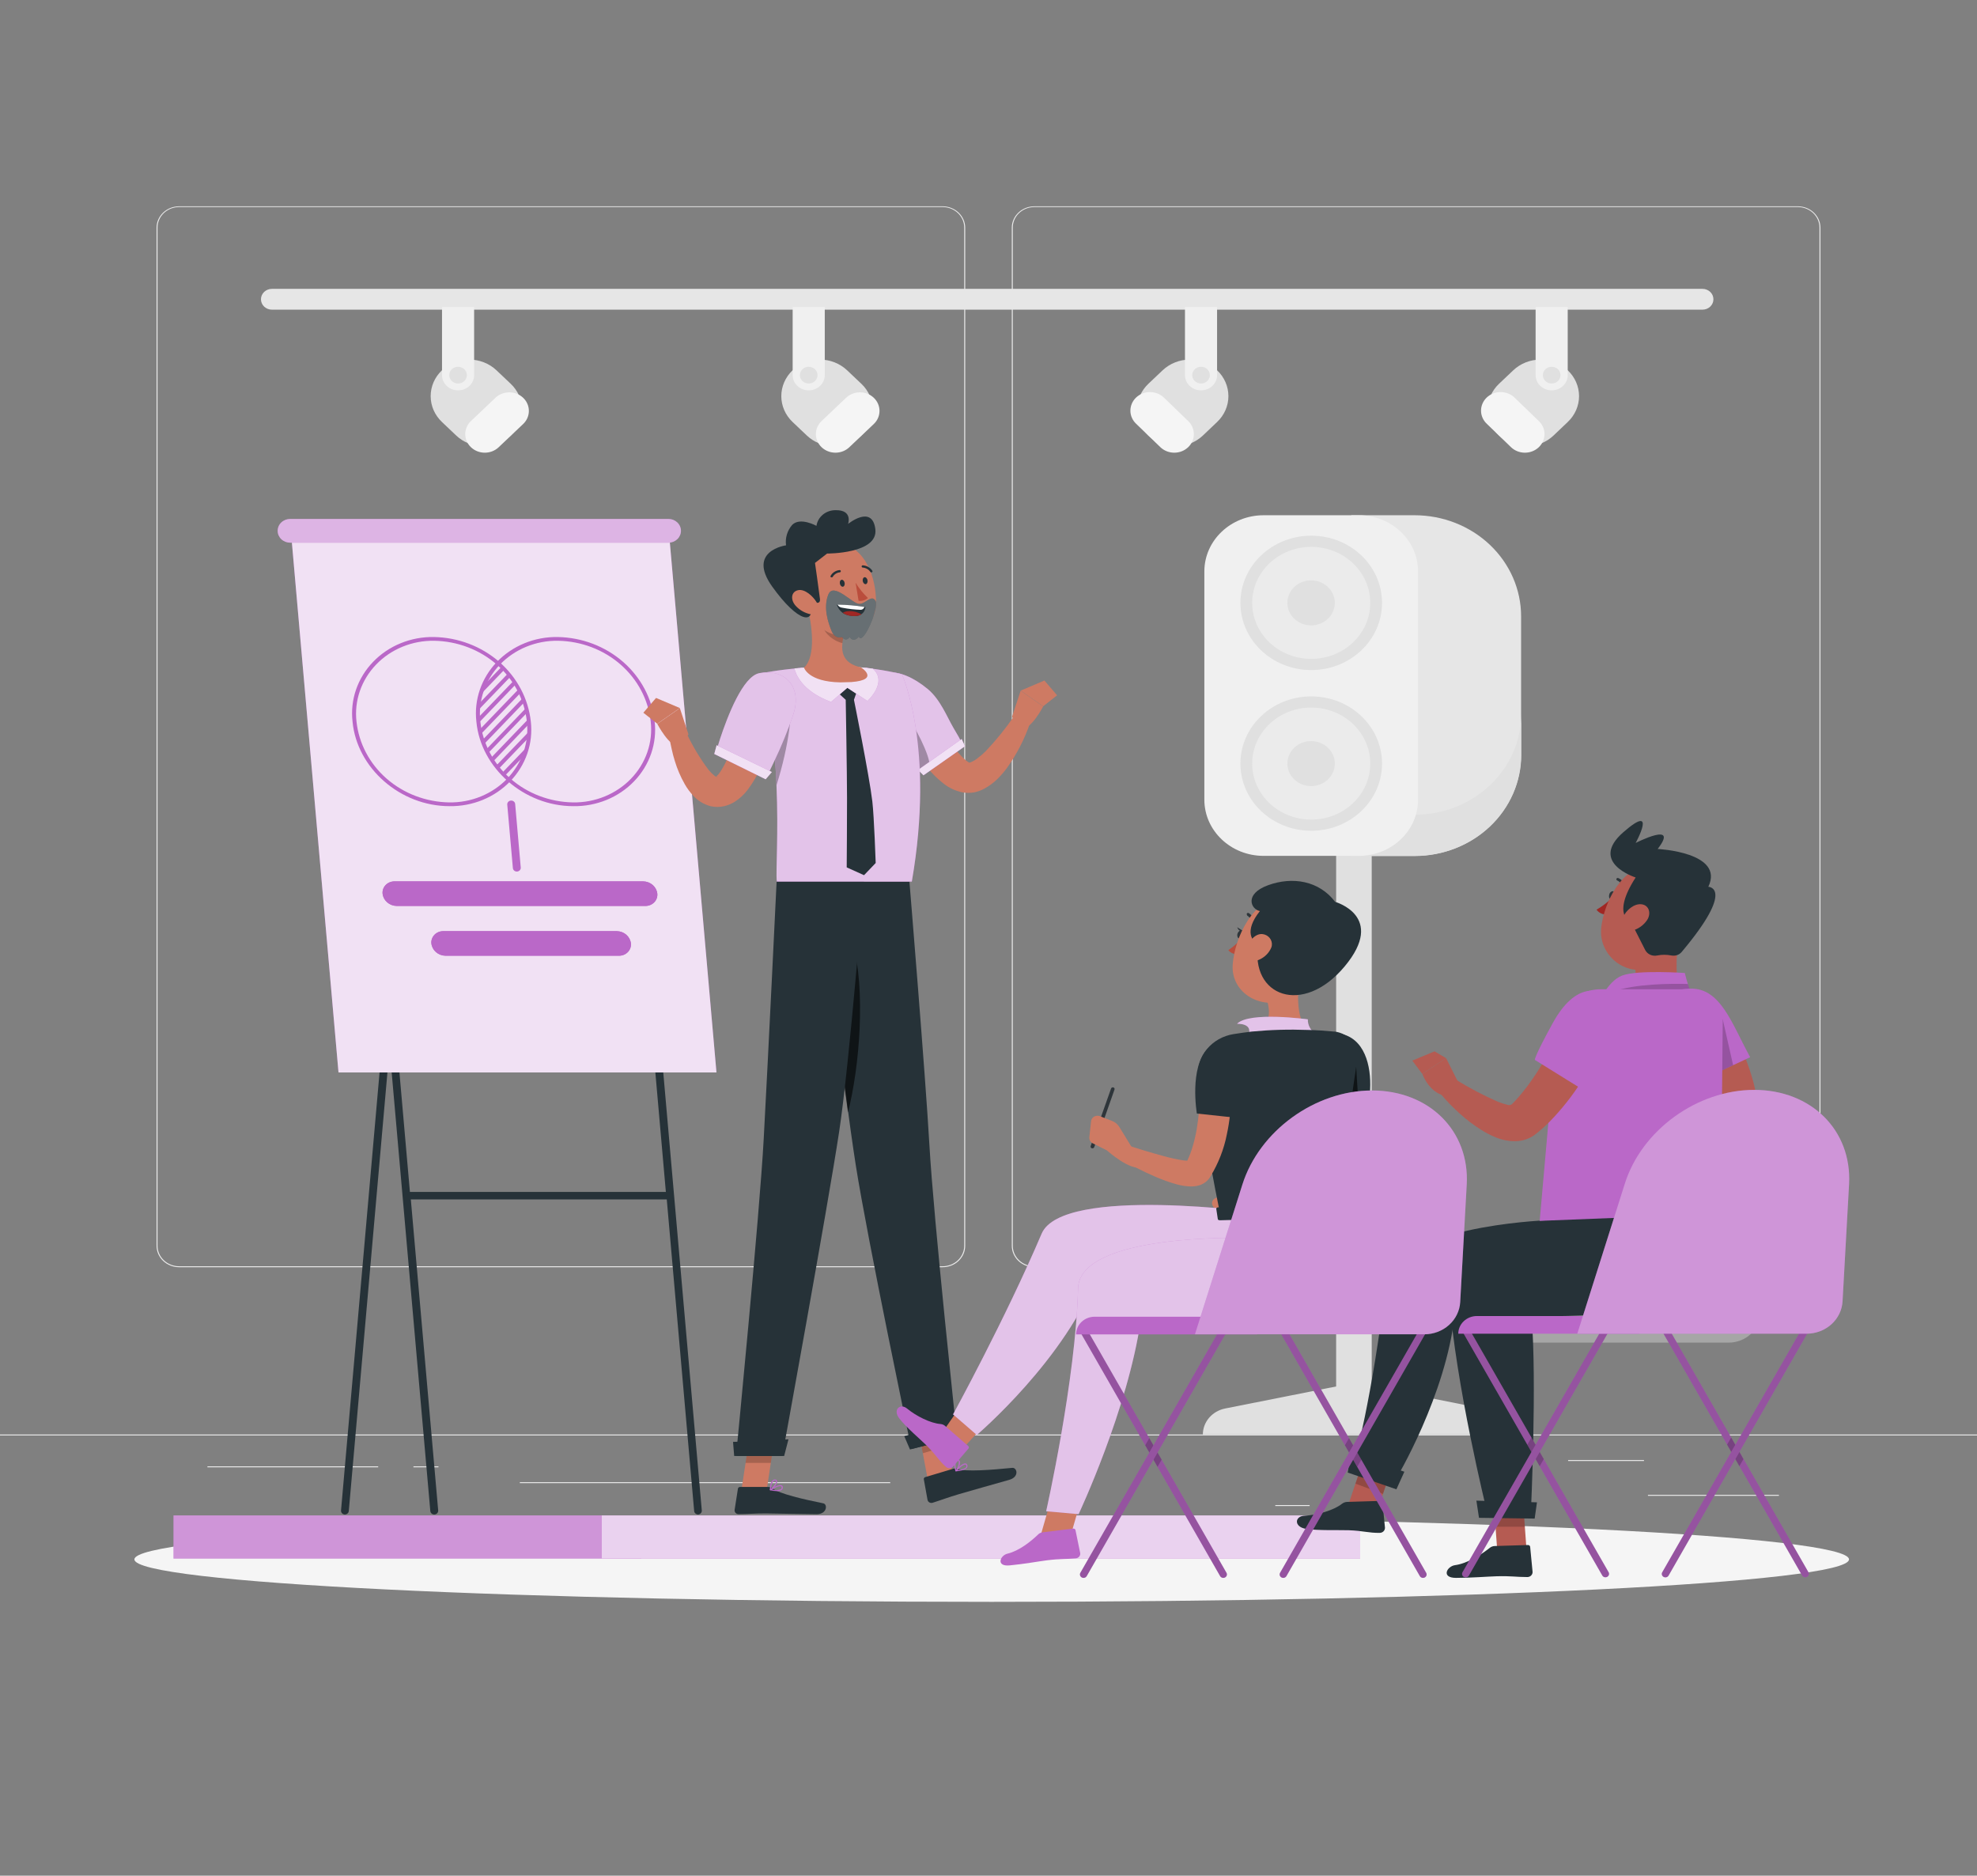 <svg width="292" height="277" viewBox="0 0 292 277" fill="none" xmlns="http://www.w3.org/2000/svg">
<rect x="0" y="0" width="292" height="277" fill="#808080" stroke="none"/>
<path d="M262.742 220.763H243.4V220.902H262.742V220.763Z" fill="#EBEBEB"/>
<path d="M193.433 222.27H188.358V222.409H193.433V222.27Z" fill="#EBEBEB"/>
<path d="M242.815 215.622H231.609V215.761H242.815V215.622Z" fill="#EBEBEB"/>
<path d="M55.86 216.553H30.637V216.692H55.86V216.553Z" fill="#EBEBEB"/>
<path d="M64.76 216.553H61.063V216.692H64.76V216.553Z" fill="#EBEBEB"/>
<path d="M131.488 218.891H76.778V219.029H131.488V218.891Z" fill="#EBEBEB"/>
<path d="M139.226 187.141H26.455C25.571 187.141 24.723 186.808 24.097 186.215C23.472 185.621 23.121 184.817 23.121 183.978V33.606C23.128 32.771 23.483 31.974 24.108 31.387C24.732 30.799 25.576 30.47 26.455 30.47H139.226C139.664 30.47 140.097 30.552 140.502 30.711C140.906 30.87 141.274 31.103 141.584 31.396C141.893 31.69 142.139 32.039 142.306 32.423C142.474 32.806 142.56 33.218 142.56 33.633V183.978C142.56 184.393 142.474 184.805 142.306 185.188C142.139 185.572 141.893 185.921 141.584 186.215C141.274 186.508 140.906 186.741 140.502 186.9C140.097 187.059 139.664 187.141 139.226 187.141ZM26.455 30.581C25.61 30.582 24.8 30.901 24.202 31.468C23.605 32.035 23.268 32.804 23.267 33.606V183.978C23.268 184.78 23.605 185.548 24.202 186.115C24.8 186.682 25.61 187.001 26.455 187.003H139.226C140.071 187.001 140.881 186.682 141.479 186.115C142.076 185.548 142.413 184.78 142.414 183.978V33.606C142.413 32.804 142.076 32.035 141.479 31.468C140.881 30.901 140.071 30.582 139.226 30.581H26.455Z" fill="#EBEBEB"/>
<path d="M265.545 187.141H152.774C151.89 187.141 151.042 186.808 150.416 186.215C149.791 185.621 149.44 184.817 149.44 183.978V33.606C149.447 32.771 149.802 31.974 150.427 31.387C151.051 30.799 151.895 30.47 152.774 30.47H265.545C266.429 30.47 267.277 30.803 267.903 31.396C268.528 31.99 268.879 32.794 268.879 33.633V183.978C268.879 184.817 268.528 185.621 267.903 186.215C267.277 186.808 266.429 187.141 265.545 187.141ZM152.774 30.581C151.929 30.582 151.119 30.901 150.521 31.468C149.924 32.035 149.587 32.804 149.586 33.606V183.978C149.587 184.78 149.924 185.548 150.521 186.115C151.119 186.682 151.929 187.001 152.774 187.003H265.545C266.39 187.001 267.2 186.682 267.798 186.115C268.395 185.548 268.732 184.78 268.733 183.978V33.606C268.732 32.804 268.395 32.035 267.798 31.468C267.2 30.901 266.39 30.582 265.545 30.581H152.774Z" fill="#EBEBEB"/>
<path d="M292 211.85H0V211.988H292V211.85Z" fill="#EBEBEB"/>
<path d="M219 208.01L202.601 204.753V124.229H197.345V204.753L180.947 208.01C180.017 208.196 179.182 208.679 178.584 209.379C177.985 210.079 177.658 210.954 177.659 211.855H222.265C222.266 210.957 221.943 210.085 221.349 209.385C220.755 208.686 219.926 208.2 219 208.01Z" fill="#E0E0E0"/>
<path d="M199.588 76.092H208.932C213.105 76.092 217.106 77.664 220.057 80.463C223.007 83.262 224.665 87.058 224.665 91.017V111.476C224.665 113.436 224.258 115.377 223.467 117.187C222.677 118.998 221.518 120.643 220.057 122.029C218.596 123.415 216.861 124.515 214.953 125.265C213.044 126.015 210.998 126.401 208.932 126.401H199.588V76.097V76.092Z" fill="#E6E6E6"/>
<path d="M208.961 120.323H199.588V126.417H208.961C213.133 126.416 217.133 124.843 220.082 122.044C223.031 119.245 224.688 115.45 224.688 111.492V105.398C224.688 109.356 223.031 113.151 220.082 115.95C217.133 118.749 213.133 120.322 208.961 120.323Z" fill="#E0E0E0"/>
<path d="M200.697 76.092H186.629C181.797 76.092 177.881 79.808 177.881 84.391V118.096C177.881 122.68 181.797 126.395 186.629 126.395H200.697C205.529 126.395 209.446 122.68 209.446 118.096V84.391C209.446 79.808 205.529 76.092 200.697 76.092Z" fill="#F0F0F0"/>
<path d="M193.666 98.956C199.443 98.956 204.126 94.513 204.126 89.033C204.126 83.553 199.443 79.111 193.666 79.111C187.89 79.111 183.207 83.553 183.207 89.033C183.207 94.513 187.89 98.956 193.666 98.956Z" fill="#E0E0E0"/>
<path d="M193.666 122.689C199.443 122.689 204.126 118.246 204.126 112.767C204.126 107.287 199.443 102.844 193.666 102.844C187.89 102.844 183.207 107.287 183.207 112.767C183.207 118.246 187.89 122.689 193.666 122.689Z" fill="#E0E0E0"/>
<path d="M193.666 97.305C198.482 97.305 202.385 93.601 202.385 89.033C202.385 84.465 198.482 80.762 193.666 80.762C188.851 80.762 184.947 84.465 184.947 89.033C184.947 93.601 188.851 97.305 193.666 97.305Z" fill="#EBEBEB"/>
<path d="M197.153 89.033C197.153 89.691 196.947 90.333 196.562 90.88C196.177 91.427 195.63 91.853 194.989 92.104C194.349 92.356 193.645 92.422 192.965 92.293C192.285 92.165 191.661 91.849 191.171 91.384C190.681 90.919 190.347 90.327 190.212 89.682C190.077 89.037 190.146 88.369 190.411 87.761C190.676 87.154 191.126 86.635 191.702 86.269C192.278 85.904 192.956 85.709 193.649 85.709C194.578 85.709 195.469 86.06 196.126 86.683C196.783 87.306 197.153 88.152 197.153 89.033Z" fill="#E0E0E0"/>
<path d="M193.666 121.038C198.482 121.038 202.385 117.335 202.385 112.767C202.385 108.199 198.482 104.495 193.666 104.495C188.851 104.495 184.947 108.199 184.947 112.767C184.947 117.335 188.851 121.038 193.666 121.038Z" fill="#EBEBEB"/>
<path d="M197.153 112.767C197.153 113.424 196.947 114.067 196.562 114.613C196.177 115.16 195.63 115.586 194.989 115.838C194.349 116.089 193.645 116.155 192.965 116.027C192.285 115.898 191.661 115.582 191.171 115.117C190.681 114.652 190.347 114.06 190.212 113.415C190.077 112.77 190.146 112.102 190.411 111.495C190.676 110.887 191.126 110.368 191.702 110.003C192.278 109.638 192.956 109.443 193.649 109.443C194.578 109.443 195.469 109.793 196.126 110.416C196.783 111.04 197.153 111.885 197.153 112.767Z" fill="#E0E0E0"/>
<path d="M251.447 45.733H40.167C39.955 45.733 39.744 45.694 39.547 45.617C39.35 45.541 39.171 45.428 39.02 45.285C38.869 45.143 38.749 44.973 38.668 44.787C38.586 44.6 38.544 44.4 38.544 44.198C38.543 43.996 38.585 43.795 38.666 43.608C38.747 43.421 38.867 43.251 39.018 43.107C39.169 42.964 39.348 42.851 39.545 42.774C39.743 42.697 39.954 42.657 40.167 42.658H251.447C251.66 42.657 251.872 42.697 252.069 42.774C252.267 42.851 252.446 42.964 252.597 43.107C252.748 43.251 252.867 43.421 252.949 43.608C253.03 43.795 253.071 43.996 253.071 44.198C253.071 44.4 253.028 44.6 252.947 44.787C252.865 44.973 252.745 45.143 252.595 45.285C252.444 45.428 252.265 45.541 252.068 45.617C251.871 45.694 251.66 45.733 251.447 45.733Z" fill="#E6E6E6"/>
<path d="M75.435 64.319C74.906 64.821 74.279 65.219 73.588 65.491C72.897 65.762 72.156 65.902 71.409 65.902C70.661 65.902 69.92 65.762 69.229 65.491C68.538 65.219 67.911 64.821 67.382 64.319L65.274 62.319C64.207 61.307 63.608 59.934 63.608 58.502C63.608 57.071 64.207 55.698 65.274 54.685C65.802 54.184 66.43 53.786 67.121 53.514C67.812 53.243 68.552 53.103 69.3 53.103C70.048 53.103 70.789 53.243 71.48 53.514C72.171 53.786 72.798 54.184 73.327 54.685L75.435 56.68C75.964 57.181 76.384 57.777 76.67 58.432C76.956 59.088 77.103 59.79 77.103 60.5C77.103 61.209 76.956 61.911 76.67 62.567C76.384 63.222 75.964 63.818 75.435 64.319Z" fill="#E0E0E0"/>
<path d="M69.584 62.153C69.311 62.407 69.094 62.709 68.945 63.043C68.796 63.377 68.718 63.736 68.716 64.098C68.714 64.46 68.788 64.82 68.933 65.155C69.079 65.49 69.293 65.795 69.563 66.051C69.833 66.307 70.154 66.51 70.507 66.648C70.861 66.786 71.24 66.856 71.622 66.854C72.004 66.852 72.382 66.778 72.733 66.637C73.085 66.496 73.404 66.29 73.672 66.031L77.246 62.641C77.519 62.387 77.736 62.084 77.885 61.751C78.034 61.417 78.111 61.058 78.113 60.696C78.115 60.334 78.041 59.974 77.896 59.639C77.751 59.304 77.537 58.999 77.266 58.743C76.996 58.487 76.675 58.284 76.322 58.146C75.969 58.008 75.59 57.938 75.208 57.94C74.826 57.942 74.448 58.015 74.096 58.157C73.744 58.298 73.425 58.504 73.158 58.763L69.584 62.153Z" fill="#F5F5F5"/>
<path d="M70.028 55.4C70.028 55.996 69.778 56.569 69.333 56.99C68.888 57.412 68.285 57.649 67.656 57.649C67.028 57.649 66.424 57.412 65.98 56.99C65.535 56.569 65.285 55.996 65.285 55.4V45.345H70.028V55.4Z" fill="#F0F0F0"/>
<path d="M68.959 55.4C68.959 55.644 68.882 55.883 68.739 56.086C68.596 56.289 68.393 56.448 68.155 56.541C67.917 56.635 67.655 56.659 67.402 56.612C67.15 56.564 66.918 56.446 66.736 56.273C66.553 56.101 66.429 55.881 66.379 55.641C66.329 55.401 66.355 55.153 66.453 54.927C66.552 54.702 66.719 54.508 66.933 54.373C67.147 54.237 67.399 54.165 67.656 54.165C67.828 54.165 67.997 54.197 68.155 54.259C68.313 54.321 68.456 54.412 68.577 54.526C68.698 54.641 68.794 54.777 68.86 54.927C68.925 55.077 68.959 55.238 68.959 55.4Z" fill="#E0E0E0"/>
<path d="M127.224 64.319C126.696 64.821 126.068 65.219 125.377 65.491C124.686 65.762 123.946 65.902 123.198 65.902C122.45 65.902 121.709 65.762 121.018 65.491C120.328 65.219 119.7 64.821 119.171 64.319L117.063 62.319C115.997 61.307 115.398 59.934 115.398 58.502C115.398 57.071 115.997 55.698 117.063 54.685C117.592 54.184 118.219 53.786 118.91 53.514C119.601 53.243 120.342 53.103 121.089 53.103C121.837 53.103 122.578 53.243 123.269 53.514C123.96 53.786 124.587 54.184 125.116 54.685L127.224 56.68C127.753 57.181 128.173 57.777 128.459 58.432C128.745 59.088 128.893 59.79 128.893 60.5C128.893 61.209 128.745 61.911 128.459 62.567C128.173 63.222 127.753 63.818 127.224 64.319Z" fill="#E0E0E0"/>
<path d="M121.373 62.153C121.1 62.407 120.883 62.709 120.734 63.043C120.585 63.377 120.507 63.736 120.505 64.098C120.503 64.46 120.577 64.82 120.723 65.155C120.868 65.49 121.082 65.795 121.352 66.051C121.622 66.307 121.943 66.51 122.297 66.648C122.65 66.786 123.029 66.856 123.411 66.854C123.793 66.852 124.171 66.778 124.523 66.637C124.874 66.496 125.193 66.29 125.461 66.031L129.035 62.641C129.308 62.387 129.525 62.084 129.674 61.751C129.823 61.417 129.9 61.058 129.902 60.696C129.904 60.334 129.83 59.974 129.685 59.639C129.54 59.304 129.326 58.999 129.056 58.743C128.785 58.487 128.464 58.284 128.111 58.146C127.758 58.008 127.379 57.938 126.997 57.94C126.615 57.942 126.237 58.015 125.885 58.157C125.533 58.298 125.214 58.504 124.947 58.763L121.373 62.153Z" fill="#F5F5F5"/>
<path d="M121.817 55.4C121.817 55.996 121.567 56.569 121.122 56.99C120.677 57.412 120.074 57.649 119.446 57.649C118.817 57.649 118.214 57.412 117.769 56.99C117.324 56.569 117.074 55.996 117.074 55.4V45.345H121.817V55.4Z" fill="#F0F0F0"/>
<path d="M120.748 55.4C120.748 55.644 120.671 55.883 120.528 56.086C120.385 56.289 120.182 56.448 119.944 56.541C119.706 56.635 119.444 56.659 119.191 56.612C118.939 56.564 118.707 56.446 118.525 56.273C118.342 56.101 118.218 55.881 118.168 55.641C118.118 55.401 118.144 55.153 118.242 54.927C118.341 54.702 118.508 54.508 118.722 54.373C118.936 54.237 119.188 54.165 119.446 54.165C119.791 54.165 120.122 54.295 120.366 54.526C120.611 54.758 120.748 55.072 120.748 55.4Z" fill="#E0E0E0"/>
<path d="M221.4 64.319C221.929 64.821 222.557 65.219 223.248 65.49C223.939 65.762 224.679 65.902 225.427 65.902C226.175 65.902 226.915 65.762 227.606 65.49C228.297 65.219 228.925 64.821 229.454 64.319L231.556 62.319C232.085 61.818 232.504 61.223 232.79 60.568C233.076 59.913 233.224 59.211 233.224 58.502C233.224 57.793 233.076 57.091 232.79 56.436C232.504 55.781 232.085 55.186 231.556 54.685C231.028 54.184 230.4 53.786 229.71 53.514C229.02 53.243 228.28 53.103 227.532 53.103C226.785 53.103 226.045 53.243 225.354 53.514C224.664 53.786 224.037 54.184 223.508 54.685L221.4 56.68C220.871 57.181 220.452 57.777 220.166 58.432C219.879 59.088 219.732 59.79 219.732 60.499C219.732 61.209 219.879 61.911 220.166 62.567C220.452 63.222 220.871 63.818 221.4 64.319Z" fill="#E0E0E0"/>
<path d="M227.252 62.153C227.525 62.407 227.742 62.709 227.891 63.043C228.04 63.377 228.117 63.736 228.119 64.098C228.121 64.46 228.047 64.82 227.902 65.155C227.757 65.49 227.543 65.795 227.273 66.051C227.002 66.307 226.681 66.51 226.328 66.648C225.975 66.786 225.596 66.856 225.214 66.854C224.832 66.852 224.454 66.779 224.102 66.637C223.75 66.496 223.431 66.29 223.164 66.031L219.613 62.602C219.34 62.348 219.123 62.046 218.974 61.712C218.825 61.378 218.748 61.02 218.746 60.657C218.744 60.295 218.818 59.936 218.963 59.6C219.108 59.265 219.322 58.961 219.592 58.704C219.863 58.448 220.184 58.245 220.537 58.107C220.89 57.969 221.269 57.899 221.651 57.901C222.033 57.903 222.411 57.977 222.763 58.118C223.115 58.259 223.434 58.465 223.701 58.724L227.252 62.153Z" fill="#F5F5F5"/>
<path d="M226.808 55.4C226.808 55.996 227.058 56.569 227.503 56.99C227.947 57.412 228.55 57.649 229.179 57.649C229.808 57.649 230.411 57.412 230.856 56.99C231.3 56.569 231.55 55.996 231.55 55.4V45.345H226.808V55.4Z" fill="#F0F0F0"/>
<path d="M227.877 55.4C227.877 55.644 227.953 55.883 228.096 56.086C228.239 56.289 228.443 56.448 228.681 56.541C228.919 56.635 229.181 56.659 229.433 56.612C229.686 56.564 229.918 56.446 230.1 56.273C230.282 56.101 230.406 55.881 230.456 55.641C230.507 55.401 230.481 55.153 230.382 54.927C230.284 54.702 230.117 54.508 229.903 54.373C229.689 54.237 229.437 54.165 229.179 54.165C229.008 54.165 228.839 54.197 228.681 54.259C228.523 54.321 228.379 54.412 228.258 54.526C228.137 54.641 228.041 54.777 227.976 54.927C227.911 55.077 227.877 55.238 227.877 55.4Z" fill="#E0E0E0"/>
<path d="M169.611 64.319C170.14 64.821 170.768 65.219 171.459 65.49C172.149 65.762 172.89 65.902 173.638 65.902C174.386 65.902 175.126 65.762 175.817 65.49C176.508 65.219 177.136 64.821 177.665 64.319L179.767 62.319C180.296 61.818 180.715 61.223 181.001 60.568C181.287 59.913 181.435 59.211 181.435 58.502C181.435 57.793 181.287 57.091 181.001 56.436C180.715 55.781 180.296 55.186 179.767 54.685C179.239 54.184 178.611 53.786 177.921 53.514C177.231 53.243 176.491 53.103 175.743 53.103C174.996 53.103 174.256 53.243 173.565 53.514C172.875 53.786 172.248 54.184 171.719 54.685L169.611 56.68C169.082 57.181 168.663 57.777 168.377 58.432C168.09 59.088 167.943 59.79 167.943 60.499C167.943 61.209 168.09 61.911 168.377 62.567C168.663 63.222 169.082 63.818 169.611 64.319Z" fill="#E0E0E0"/>
<path d="M175.463 62.153C175.736 62.407 175.953 62.709 176.102 63.043C176.251 63.377 176.328 63.736 176.33 64.098C176.332 64.46 176.258 64.82 176.113 65.155C175.968 65.49 175.754 65.795 175.484 66.051C175.213 66.307 174.892 66.51 174.539 66.648C174.186 66.786 173.807 66.856 173.425 66.854C173.043 66.852 172.665 66.779 172.313 66.637C171.961 66.496 171.642 66.29 171.375 66.031L167.824 62.602C167.551 62.348 167.334 62.046 167.185 61.712C167.036 61.378 166.959 61.02 166.957 60.657C166.955 60.295 167.029 59.936 167.174 59.6C167.319 59.265 167.533 58.961 167.803 58.704C168.074 58.448 168.395 58.245 168.748 58.107C169.101 57.969 169.48 57.899 169.862 57.901C170.244 57.903 170.622 57.977 170.974 58.118C171.326 58.259 171.645 58.465 171.912 58.724L175.463 62.153Z" fill="#F5F5F5"/>
<path d="M175.019 55.4C175.019 55.996 175.269 56.569 175.713 56.99C176.158 57.412 176.761 57.649 177.39 57.649C178.019 57.649 178.622 57.412 179.067 56.99C179.511 56.569 179.761 55.996 179.761 55.4V45.345H175.019V55.4Z" fill="#F0F0F0"/>
<path d="M176.088 55.4C176.088 55.644 176.164 55.883 176.307 56.086C176.45 56.289 176.654 56.448 176.892 56.541C177.13 56.635 177.391 56.659 177.644 56.612C177.897 56.564 178.129 56.446 178.311 56.273C178.493 56.101 178.617 55.881 178.667 55.641C178.718 55.401 178.692 55.153 178.593 54.927C178.495 54.702 178.328 54.508 178.114 54.373C177.899 54.237 177.648 54.165 177.39 54.165C177.045 54.165 176.713 54.295 176.469 54.526C176.225 54.758 176.088 55.072 176.088 55.4Z" fill="#E0E0E0"/>
<path d="M146.473 236.564C216.405 236.564 273.096 233.756 273.096 230.292C273.096 226.829 216.405 224.021 146.473 224.021C76.541 224.021 19.85 226.829 19.85 230.292C19.85 233.756 76.541 236.564 146.473 236.564Z" fill="#F5F5F5"/>
<path opacity="0.3" d="M248.463 166.355C255.932 166.355 261.252 171.635 260.861 178.671L260.003 194.05C259.94 195.187 259.422 196.259 258.553 197.046C257.684 197.833 256.532 198.275 255.331 198.282H225.313L231.515 178.671C233.705 171.635 240.988 166.355 248.463 166.355Z" fill="white"/>
<path d="M94.713 223.799H25.626V230.176H94.713V223.799Z" fill="#BA68C8"/>
<path opacity="0.3" d="M94.713 223.799H25.626V230.176H94.713V223.799Z" fill="white"/>
<path d="M200.896 223.799H88.885V230.176H200.896V223.799Z" fill="#BA68C8"/>
<path opacity="0.7" d="M200.896 223.799H88.885V230.176H200.896V223.799Z" fill="white"/>
<path d="M50.901 223.661C50.747 223.648 50.605 223.578 50.505 223.466C50.406 223.354 50.357 223.209 50.37 223.063L62.12 89.51H63.288V90.618H63.195L51.515 223.157C51.501 223.3 51.43 223.432 51.315 223.526C51.201 223.62 51.053 223.669 50.901 223.661Z" fill="#263238"/>
<path d="M103.117 223.661C103.194 223.655 103.268 223.635 103.337 223.602C103.406 223.569 103.467 223.523 103.517 223.468C103.567 223.412 103.604 223.348 103.628 223.278C103.652 223.209 103.66 223.135 103.654 223.063L91.904 89.51H90.736V90.618H90.835L98.346 176.022H60.543L52.951 89.51H51.783V90.618H51.877L63.557 223.157C63.57 223.303 63.644 223.438 63.762 223.532C63.88 223.627 64.033 223.673 64.187 223.661C64.341 223.648 64.484 223.578 64.584 223.466C64.683 223.354 64.732 223.209 64.719 223.063L60.678 177.13H98.48L102.527 223.157C102.54 223.296 102.608 223.425 102.718 223.518C102.827 223.612 102.97 223.663 103.117 223.661Z" fill="#263238"/>
<path d="M105.821 158.383H49.996L42.947 78.263H98.772L105.821 158.383Z" fill="#BA68C8"/>
<path opacity="0.8" d="M105.821 158.383H49.996L42.947 78.263H98.772L105.821 158.383Z" fill="white"/>
<path d="M98.725 80.147H42.86C42.369 80.147 41.898 79.962 41.551 79.633C41.203 79.303 41.008 78.857 41.008 78.391C41.008 77.925 41.203 77.478 41.551 77.149C41.898 76.82 42.369 76.635 42.86 76.635H98.725C99.216 76.635 99.687 76.82 100.034 77.149C100.381 77.478 100.576 77.925 100.576 78.391C100.576 78.857 100.381 79.303 100.034 79.633C99.687 79.962 99.216 80.147 98.725 80.147Z" fill="#BA68C8"/>
<path opacity="0.5" d="M98.725 80.147H42.86C42.369 80.147 41.898 79.962 41.551 79.633C41.203 79.303 41.008 78.857 41.008 78.391C41.008 77.925 41.203 77.478 41.551 77.149C41.898 76.82 42.369 76.635 42.86 76.635H98.725C99.216 76.635 99.687 76.82 100.034 77.149C100.381 77.478 100.576 77.925 100.576 78.391C100.576 78.857 100.381 79.303 100.034 79.633C99.687 79.962 99.216 80.147 98.725 80.147Z" fill="white"/>
<path d="M75.751 128.207L74.921 118.827C74.915 118.755 74.924 118.681 74.947 118.612C74.971 118.542 75.009 118.478 75.059 118.422C75.109 118.367 75.17 118.321 75.238 118.288C75.307 118.255 75.382 118.235 75.459 118.229C75.613 118.217 75.766 118.263 75.884 118.358C76.002 118.452 76.076 118.587 76.089 118.733L76.913 128.112C76.926 128.259 76.877 128.404 76.777 128.516C76.678 128.628 76.535 128.698 76.381 128.711C76.227 128.723 76.074 128.677 75.956 128.582C75.838 128.488 75.764 128.353 75.751 128.207Z" fill="#BA68C8"/>
<path d="M66.389 119.055C59.13 119.055 52.706 113.448 52.069 106.562C51.887 104.972 52.063 103.364 52.586 101.844C53.109 100.324 53.968 98.927 55.104 97.746C56.24 96.564 57.629 95.626 59.177 94.993C60.725 94.36 62.397 94.047 64.082 94.075C67.665 94.139 71.098 95.445 73.736 97.745C76.374 100.045 78.033 103.181 78.402 106.562C78.584 108.152 78.407 109.76 77.883 111.28C77.36 112.8 76.501 114.197 75.365 115.378C74.229 116.559 72.841 117.498 71.294 118.132C69.746 118.766 68.075 119.08 66.389 119.055ZM64.135 94.629C62.524 94.603 60.927 94.903 59.448 95.508C57.969 96.113 56.642 97.01 55.557 98.138C54.471 99.267 53.65 100.602 53.15 102.054C52.649 103.506 52.48 105.043 52.653 106.562C53.002 109.794 54.587 112.793 57.108 114.993C59.629 117.193 62.912 118.44 66.337 118.501C67.948 118.526 69.546 118.226 71.025 117.621C72.504 117.015 73.831 116.118 74.917 114.989C76.003 113.86 76.823 112.524 77.323 111.071C77.824 109.619 77.992 108.081 77.818 106.562C77.468 103.331 75.882 100.333 73.361 98.134C70.841 95.936 67.558 94.689 64.135 94.629Z" fill="#BA68C8"/>
<path d="M84.68 119.055C77.421 119.055 70.997 113.448 70.36 106.562C70.179 104.972 70.356 103.364 70.879 101.845C71.403 100.325 72.261 98.928 73.397 97.747C74.533 96.566 75.921 95.628 77.469 94.995C79.016 94.362 80.688 94.048 82.373 94.075C85.955 94.139 89.389 95.445 92.027 97.745C94.665 100.045 96.324 103.181 96.693 106.562C96.875 108.152 96.699 109.76 96.176 111.281C95.653 112.801 94.795 114.198 93.658 115.38C92.522 116.562 91.134 117.5 89.586 118.134C88.038 118.767 86.366 119.081 84.68 119.055ZM82.426 94.629C80.815 94.603 79.218 94.903 77.739 95.508C76.26 96.113 74.933 97.01 73.847 98.138C72.762 99.267 71.941 100.602 71.441 102.054C70.94 103.506 70.771 105.043 70.944 106.562C71.293 109.794 72.878 112.793 75.399 114.993C77.92 117.193 81.203 118.44 84.627 118.501C86.238 118.526 87.837 118.226 89.316 117.621C90.795 117.015 92.122 116.118 93.208 114.989C94.294 113.86 95.114 112.524 95.614 111.071C96.114 109.619 96.283 108.081 96.109 106.562C95.758 103.331 94.174 100.334 91.654 98.136C89.135 95.938 85.854 94.69 82.431 94.629H82.426Z" fill="#BA68C8"/>
<path d="M70.664 106.795L76.189 101.055C76.084 100.883 75.967 100.712 75.856 100.545L70.6 106.002C70.6 106.191 70.6 106.379 70.635 106.556C70.664 106.639 70.664 106.717 70.664 106.795Z" fill="#BA68C8"/>
<path d="M76.907 102.302C76.813 102.113 76.72 101.925 76.615 101.748L70.833 107.758C70.874 107.997 70.927 108.229 70.985 108.456L76.907 102.302Z" fill="#BA68C8"/>
<path d="M77.473 103.676C77.403 103.465 77.327 103.26 77.246 103.055L71.248 109.299C71.318 109.509 71.394 109.714 71.47 109.919L77.473 103.676Z" fill="#BA68C8"/>
<path d="M75.418 99.914L75.038 99.448L70.722 103.936C70.676 104.252 70.646 104.567 70.629 104.889L75.418 99.914Z" fill="#BA68C8"/>
<path d="M74.524 98.872C74.39 98.728 74.25 98.59 74.104 98.451L71.487 101.177C71.299 101.616 71.141 102.065 71.014 102.523L74.524 98.872Z" fill="#BA68C8"/>
<path d="M77.433 111.587C77.592 111.169 77.727 110.744 77.835 110.312L74.168 114.124C74.302 114.268 74.442 114.412 74.583 114.55L77.433 111.587Z" fill="#BA68C8"/>
<path d="M75.972 114.213L75.12 115.099L75.178 115.154C75.461 114.854 75.726 114.54 75.972 114.213Z" fill="#BA68C8"/>
<path d="M77.9 105.199C77.853 104.966 77.795 104.739 77.736 104.512L71.797 110.689C71.886 110.878 71.98 111.062 72.077 111.243L77.9 105.199Z" fill="#BA68C8"/>
<path d="M78.081 108.944C78.116 108.639 78.139 108.329 78.145 108.019L73.263 113.094C73.385 113.254 73.508 113.409 73.636 113.564L78.081 108.944Z" fill="#BA68C8"/>
<path d="M78.133 106.922C78.133 106.8 78.133 106.678 78.133 106.556L78.081 106.135L72.498 111.941C72.603 112.115 72.714 112.287 72.831 112.456L78.133 106.922Z" fill="#BA68C8"/>
<path d="M95.332 133.791H58.587C58.066 133.781 57.567 133.591 57.184 133.256C56.801 132.922 56.56 132.465 56.508 131.974C56.486 131.743 56.515 131.511 56.593 131.292C56.671 131.073 56.797 130.871 56.962 130.701C57.127 130.53 57.327 130.394 57.551 130.301C57.774 130.209 58.016 130.161 58.26 130.162H95.005C95.525 130.172 96.023 130.361 96.406 130.695C96.789 131.028 97.03 131.483 97.084 131.974C97.107 132.205 97.079 132.438 97.001 132.658C96.923 132.877 96.798 133.08 96.633 133.251C96.468 133.422 96.267 133.558 96.043 133.651C95.819 133.744 95.577 133.792 95.332 133.791Z" fill="#BA68C8"/>
<path d="M91.443 141.143H65.793C65.273 141.133 64.774 140.943 64.391 140.608C64.008 140.273 63.767 139.817 63.714 139.325C63.692 139.095 63.721 138.863 63.8 138.643C63.878 138.424 64.003 138.223 64.168 138.052C64.333 137.882 64.534 137.746 64.757 137.653C64.981 137.56 65.222 137.513 65.466 137.514H91.104C91.624 137.522 92.123 137.711 92.506 138.045C92.889 138.379 93.13 138.834 93.183 139.325C93.206 139.555 93.178 139.787 93.101 140.007C93.023 140.226 92.899 140.427 92.735 140.598C92.572 140.769 92.372 140.906 92.15 141C91.927 141.093 91.686 141.142 91.443 141.143Z" fill="#BA68C8"/>
<path d="M95.332 133.791H58.587C58.066 133.781 57.567 133.591 57.184 133.256C56.801 132.922 56.56 132.465 56.508 131.974C56.486 131.743 56.515 131.511 56.593 131.292C56.671 131.073 56.797 130.871 56.962 130.701C57.127 130.53 57.327 130.394 57.551 130.301C57.774 130.209 58.016 130.161 58.26 130.162H95.005C95.525 130.172 96.023 130.361 96.406 130.695C96.789 131.028 97.03 131.483 97.084 131.974C97.107 132.205 97.079 132.438 97.001 132.658C96.923 132.877 96.798 133.08 96.633 133.251C96.468 133.422 96.267 133.558 96.043 133.651C95.819 133.744 95.577 133.792 95.332 133.791Z" fill="#BA68C8"/>
<path d="M91.443 141.143H65.793C65.273 141.133 64.774 140.943 64.391 140.608C64.008 140.273 63.767 139.817 63.714 139.325C63.692 139.095 63.721 138.863 63.8 138.643C63.878 138.424 64.003 138.223 64.168 138.052C64.333 137.882 64.534 137.746 64.757 137.653C64.981 137.56 65.222 137.513 65.466 137.514H91.104C91.624 137.522 92.123 137.711 92.506 138.045C92.889 138.379 93.13 138.834 93.183 139.325C93.206 139.555 93.178 139.787 93.101 140.007C93.023 140.226 92.899 140.427 92.735 140.598C92.572 140.769 92.372 140.906 92.15 141C91.927 141.093 91.686 141.142 91.443 141.143Z" fill="#BA68C8"/>
<path d="M137.018 218.459L140.662 217.367L139.191 209.429L135.541 210.52L137.018 218.459Z" fill="#CE7A63"/>
<path d="M140.744 216.919L136.656 218.143C136.587 218.163 136.528 218.206 136.49 218.264C136.451 218.322 136.436 218.391 136.446 218.459L136.995 221.506C137.011 221.586 137.046 221.661 137.096 221.727C137.147 221.793 137.212 221.847 137.287 221.887C137.363 221.926 137.446 221.949 137.532 221.954C137.618 221.959 137.703 221.946 137.783 221.916C139.202 221.467 139.868 221.185 141.673 220.647C142.782 220.315 147.513 218.985 149.054 218.548C150.596 218.11 150.222 216.708 149.51 216.775C146.461 217.079 142.654 217.373 141.439 216.935C141.216 216.854 140.971 216.848 140.744 216.919Z" fill="#263238"/>
<path opacity="0.2" d="M135.541 210.52L139.191 209.429L139.95 213.523L136.3 214.614L135.541 210.52Z" fill="black"/>
<path d="M134.32 130.19C134.32 130.19 136.703 158.998 137.269 169.048C137.888 180.056 141.357 212.26 141.357 212.26L134.612 213.988C134.612 213.988 128.077 182.798 126.401 172.1C124.579 160.466 120.999 130.212 120.999 130.212L134.32 130.19Z" fill="#263238"/>
<path d="M134.402 214.06L141.626 212.215L141.743 209.49L133.561 212.099L134.402 214.06Z" fill="#263238"/>
<path d="M142.198 217.118C141.871 217.208 141.534 217.266 141.194 217.29C141.178 217.29 141.162 217.286 141.149 217.278C141.135 217.271 141.125 217.259 141.118 217.246C141.108 217.233 141.103 217.217 141.103 217.201C141.103 217.185 141.108 217.17 141.118 217.157C141.217 217.046 142.087 216.088 142.572 216.115C142.626 216.117 142.679 216.133 142.725 216.161C142.77 216.189 142.806 216.229 142.829 216.276C142.872 216.346 142.895 216.425 142.895 216.506C142.895 216.587 142.872 216.666 142.829 216.736C142.672 216.929 142.449 217.064 142.198 217.118ZM141.404 217.118C142.087 217.041 142.572 216.88 142.695 216.669C142.722 216.624 142.736 216.572 142.736 216.52C142.736 216.467 142.722 216.416 142.695 216.37C142.684 216.348 142.667 216.329 142.645 216.315C142.623 216.301 142.598 216.294 142.572 216.293C142.297 216.265 141.76 216.73 141.404 217.107V217.118Z" fill="#BA68C8"/>
<path d="M141.217 217.284H141.176C141.162 217.281 141.149 217.275 141.138 217.266C141.127 217.257 141.118 217.247 141.112 217.234C141.112 217.19 140.773 216.248 141.059 215.811C141.097 215.755 141.147 215.707 141.205 215.669C141.263 215.632 141.329 215.607 141.398 215.595C141.467 215.573 141.541 215.576 141.608 215.602C141.674 215.629 141.729 215.677 141.76 215.739C141.941 216.082 141.568 216.946 141.258 217.257L141.217 217.284ZM141.375 215.772C141.305 215.792 141.245 215.835 141.205 215.894C141.087 216.267 141.097 216.667 141.235 217.035C141.511 216.69 141.642 216.259 141.603 215.827C141.603 215.783 141.544 215.739 141.416 215.761L141.375 215.772Z" fill="#BA68C8"/>
<path opacity="0.6" d="M125.928 139.098C124.538 133.957 123.119 135.187 122.109 137.436C122.214 139.015 122.325 140.677 122.447 142.422C123.277 149.176 124.328 157.536 125.245 164.294C126.962 157.524 127.896 146.256 125.928 139.098Z" fill="black"/>
<path d="M109.518 220.005H113.249L114.487 211.811H110.762L109.518 220.005Z" fill="#CE7A63"/>
<path d="M113.483 219.595H109.29C109.218 219.595 109.148 219.62 109.094 219.665C109.039 219.709 109.003 219.771 108.992 219.838L108.501 222.985C108.491 223.064 108.498 223.143 108.522 223.219C108.546 223.295 108.588 223.365 108.643 223.424C108.698 223.484 108.767 223.531 108.843 223.563C108.919 223.595 109.002 223.612 109.085 223.611C110.545 223.611 111.246 223.506 113.092 223.506C114.225 223.506 119.037 223.622 120.602 223.622C122.167 223.622 122.26 222.154 121.606 222.016C118.686 221.423 115.077 220.597 114.096 219.8C113.922 219.667 113.706 219.594 113.483 219.595Z" fill="#263238"/>
<path opacity="0.2" d="M110.756 211.811H114.487L113.851 216.038H110.119L110.756 211.811Z" fill="black"/>
<path d="M127.616 129.979C127.616 129.979 125.478 157.026 123.937 167.158C122.255 178.238 115.544 215.018 115.544 215.018H108.712C108.712 215.018 112.216 179.153 112.8 168.167C113.454 156.245 114.715 129.979 114.715 129.979H127.616Z" fill="#263238"/>
<path d="M108.437 215.019H115.819L116.456 212.559L108.268 212.941L108.437 215.019Z" fill="#263238"/>
<path d="M114.75 220.215C114.419 220.208 114.09 220.165 113.769 220.088C113.752 220.084 113.737 220.076 113.726 220.064C113.714 220.052 113.707 220.037 113.705 220.021C113.705 220.005 113.71 219.989 113.718 219.974C113.726 219.96 113.738 219.948 113.752 219.938C113.874 219.86 114.995 219.174 115.433 219.345C115.484 219.363 115.528 219.395 115.56 219.436C115.592 219.478 115.611 219.527 115.615 219.578C115.632 219.658 115.628 219.742 115.602 219.82C115.577 219.899 115.531 219.97 115.469 220.027C115.26 220.167 115.006 220.234 114.75 220.215ZM114.014 219.966C114.453 220.112 114.934 220.092 115.358 219.91C115.397 219.872 115.425 219.825 115.44 219.774C115.456 219.723 115.457 219.669 115.445 219.617C115.444 219.591 115.436 219.567 115.42 219.546C115.405 219.525 115.383 219.509 115.358 219.5C115.124 219.384 114.464 219.705 114.014 219.966Z" fill="#BA68C8"/>
<path d="M113.787 220.088H113.746C113.734 220.08 113.724 220.071 113.717 220.059C113.71 220.048 113.705 220.034 113.705 220.021C113.705 219.977 113.705 218.957 114.125 218.614C114.175 218.569 114.235 218.535 114.301 218.515C114.367 218.495 114.437 218.489 114.505 218.498C114.577 218.5 114.646 218.526 114.699 218.571C114.753 218.617 114.787 218.679 114.797 218.747C114.844 219.135 114.213 219.855 113.833 220.082C113.819 220.089 113.802 220.09 113.787 220.088ZM114.429 218.653C114.358 218.654 114.289 218.68 114.236 218.725C114.005 219.052 113.883 219.438 113.886 219.833C114.236 219.572 114.657 219.013 114.622 218.758C114.622 218.714 114.593 218.653 114.47 218.642L114.429 218.653Z" fill="#BA68C8"/>
<path d="M135.862 101.188C136.773 103.188 137.807 105.271 138.899 107.199C139.442 108.174 140.026 109.11 140.651 109.969C141.178 110.777 141.808 111.521 142.525 112.185C142.648 112.294 142.779 112.394 142.917 112.484C143.022 112.556 143.092 112.584 143.092 112.589C143.092 112.595 143.022 112.617 143.092 112.623C143.184 112.626 143.276 112.609 143.36 112.573C143.733 112.428 144.079 112.226 144.382 111.974C144.795 111.667 145.185 111.334 145.55 110.977C147.107 109.34 148.527 107.589 149.796 105.742L152.132 106.784C151.333 109.144 150.181 111.383 148.71 113.432C148.304 113.983 147.855 114.506 147.367 114.994C146.794 115.566 146.137 116.057 145.416 116.451C144.961 116.704 144.469 116.891 143.956 117.005C143.347 117.124 142.719 117.124 142.111 117.005C141.139 116.802 140.231 116.386 139.459 115.792C138.328 114.916 137.328 113.898 136.487 112.767C135.712 111.756 134.996 110.705 134.343 109.62C133.707 108.551 133.105 107.482 132.562 106.39C132.019 105.299 131.494 104.23 131.009 103.066L135.862 101.188Z" fill="#CE7A63"/>
<path d="M142.035 109.692L136.142 113.864C136.142 113.864 135.914 113.631 135.558 113.221C135.284 112.916 134.933 112.517 134.525 112.052C132.235 109.404 128.889 104.573 128.86 102.208C128.819 98.679 132.679 98.158 137.036 101.764C138.904 103.321 139.886 105.908 140.832 107.509C141.147 108.036 141.416 108.501 141.62 108.861C141.871 109.365 142.035 109.692 142.035 109.692Z" fill="#BA68C8"/>
<path opacity="0.6" d="M142.035 109.692L136.142 113.864C136.142 113.864 135.914 113.631 135.558 113.221C135.284 112.916 134.933 112.517 134.525 112.052C132.235 109.404 128.889 104.573 128.86 102.208C128.819 98.679 132.679 98.158 137.036 101.764C138.904 103.321 139.886 105.908 140.832 107.509C141.147 108.036 141.416 108.501 141.62 108.861C141.871 109.365 142.035 109.692 142.035 109.692Z" fill="white"/>
<path opacity="0.3" d="M128.801 102.595C130.133 101.759 131.108 103.925 133.742 105.748C134.91 106.562 137.485 111.875 137.275 113.044L136.136 113.847C136.136 113.847 128.772 106.113 128.801 102.595Z" fill="black"/>
<path d="M149.463 105.886L150.748 102.008L154.077 104.329C154.077 104.329 152.26 107.797 151.028 107.482L149.463 105.886Z" fill="#CE7A63"/>
<path d="M142.035 109.133L135.593 113.703L136.393 114.501L142.525 110.207L142.035 109.133Z" fill="#BA68C8"/>
<path opacity="0.8" d="M142.035 109.133L135.593 113.703L136.393 114.501L142.525 110.207L142.035 109.133Z" fill="white"/>
<path d="M134.676 130.19H114.721C114.581 128.528 114.99 122.988 114.686 115.997C114.494 110.805 113.829 105.639 112.7 100.557C112.613 100.174 112.519 99.798 112.426 99.415C112.426 99.415 113.436 99.221 114.885 99.022C116.088 98.856 117.6 98.678 119.078 98.612C121.902 98.462 124.733 98.462 127.557 98.612C128.86 98.728 130.133 98.933 131.149 99.122C132.451 99.371 133.216 99.582 133.216 99.582C133.216 99.582 138.134 110.246 134.676 130.19Z" fill="#BA68C8"/>
<path opacity="0.6" d="M134.676 130.19H114.721C114.581 128.528 114.99 122.988 114.686 115.997C114.494 110.805 113.829 105.639 112.7 100.557C112.613 100.174 112.519 99.798 112.426 99.415C112.426 99.415 113.436 99.221 114.885 99.022C116.088 98.856 117.6 98.678 119.078 98.612C121.902 98.462 124.733 98.462 127.557 98.612C128.86 98.728 130.133 98.933 131.149 99.122C132.451 99.371 133.216 99.582 133.216 99.582C133.216 99.582 138.134 110.246 134.676 130.19Z" fill="white"/>
<path d="M154.258 100.501L156.132 102.684L154.077 104.307L150.748 101.991L154.258 100.501Z" fill="#CE7A63"/>
<path d="M115.393 103.083C115.194 104.285 114.937 105.387 114.663 106.529C114.388 107.67 114.079 108.783 113.693 109.914C113.32 111.059 112.886 112.185 112.391 113.287C111.861 114.494 111.187 115.639 110.382 116.7C109.863 117.37 109.227 117.951 108.501 118.418C108.015 118.721 107.475 118.941 106.907 119.066C106.271 119.204 105.61 119.204 104.974 119.066C103.99 118.806 103.108 118.281 102.434 117.553C101.93 117.026 101.497 116.441 101.143 115.814C100.522 114.725 100.029 113.575 99.671 112.384C99.49 111.83 99.344 111.238 99.216 110.662C99.087 110.085 98.965 109.554 98.883 108.911L101.394 108.257C102.282 110.162 103.37 111.977 104.641 113.675C104.905 114.002 105.204 114.301 105.535 114.567C105.809 114.783 106.049 114.828 105.979 114.767C105.923 114.739 105.861 114.724 105.797 114.722C105.751 114.722 105.751 114.722 105.797 114.678C106.021 114.474 106.217 114.245 106.381 113.997C106.9 113.204 107.327 112.361 107.655 111.481C108.034 110.54 108.361 109.537 108.665 108.518C109.249 106.49 109.786 104.335 110.207 102.285L115.393 103.083Z" fill="#CE7A63"/>
<path d="M101.692 108.457L100.413 104.579L97.078 106.9C97.078 106.9 98.9 110.368 100.133 110.052L101.692 108.457Z" fill="#CE7A63"/>
<path d="M96.897 103.072L95.023 105.255L97.078 106.883L100.413 104.562L96.897 103.072Z" fill="#CE7A63"/>
<path opacity="0.3" d="M114.686 115.969C114.494 110.778 113.83 105.612 112.7 100.529C114.038 100.424 116.315 100.529 116.695 102.59C117.098 104.784 116.59 109.952 114.686 115.969Z" fill="black"/>
<path d="M117.186 105.465C116.372 107.873 115.409 110.234 114.301 112.534C114.061 113.055 113.839 113.515 113.658 113.886L113.138 114.938L105.669 111.354C105.669 111.354 105.751 111.06 105.903 110.562C106.014 110.185 106.16 109.698 106.347 109.127C107.444 105.803 109.728 99.82 112.187 99.404C115.796 98.751 118.517 101.255 117.186 105.465Z" fill="#BA68C8"/>
<path opacity="0.6" d="M117.186 105.465C116.372 107.873 115.409 110.234 114.301 112.534C114.061 113.055 113.839 113.515 113.658 113.886L113.138 114.938L105.669 111.354C105.669 111.354 105.751 111.06 105.903 110.562C106.014 110.185 106.16 109.698 106.347 109.127C107.444 105.803 109.728 99.82 112.187 99.404C115.796 98.751 118.517 101.255 117.186 105.465Z" fill="white"/>
<path d="M123.966 101.244C119.037 101.116 118.295 98.834 118.266 98.734V98.634L119.107 98.584C121.931 98.435 124.762 98.435 127.587 98.584L128.065 98.634C128.271 98.797 128.43 99.008 128.527 99.245C128.624 99.482 128.656 99.739 128.62 99.992C128.404 100.789 127.248 101.055 126.237 101.166L123.966 101.244Z" fill="white"/>
<path d="M105.844 110.052L114.008 114.013L113.086 115.088L105.494 111.348L105.844 110.052Z" fill="#BA68C8"/>
<path opacity="0.8" d="M105.844 110.052L114.008 114.013L113.086 115.088L105.494 111.348L105.844 110.052Z" fill="white"/>
<path d="M123.551 101.593L126.857 101.244L126.127 103.349C126.127 103.349 128.398 114.573 128.842 118.351C129.105 120.617 129.339 127.448 129.339 127.448L127.616 129.248L125.058 128.096C125.058 128.096 125.116 120.406 125.105 117.847C125.105 114.218 124.912 103.349 124.912 103.349L123.428 101.991L123.551 101.593Z" fill="#263238"/>
<path d="M122.745 103.659L125.151 101.581L128.118 103.52C128.118 103.52 131.19 100.75 128.906 98.739C128.468 98.678 128.019 98.629 127.557 98.584C124.733 98.435 121.902 98.435 119.078 98.584C118.494 98.612 117.91 98.656 117.326 98.712C117.518 99.493 118.389 102.058 122.745 103.659Z" fill="#BA68C8"/>
<path opacity="0.8" d="M122.745 103.659L125.151 101.581L128.118 103.52C128.118 103.52 131.19 100.75 128.906 98.739C128.468 98.678 128.019 98.629 127.557 98.584C124.733 98.435 121.902 98.435 119.078 98.584C118.494 98.612 117.91 98.656 117.326 98.712C117.518 99.493 118.389 102.058 122.745 103.659Z" fill="white"/>
<path d="M124.123 100.773C119.375 100.695 118.751 98.606 118.751 98.606C120.596 96.878 119.889 92.158 119.259 89.565L121.53 91.349L124.62 93.787C124.526 94.175 124.459 94.57 124.421 94.967C124.258 96.557 124.69 98.003 127.154 98.557C127.154 98.557 130.074 100.396 125.741 100.728L124.123 100.773Z" fill="#CE7A63"/>
<path opacity="0.2" d="M124.62 93.787C124.526 94.175 124.459 94.57 124.421 94.967C123.253 94.751 121.729 93.582 121.571 92.468C121.514 92.102 121.5 91.73 121.531 91.36L124.62 93.787Z" fill="black"/>
<path d="M118.324 85.837C119.113 89.277 119.387 91.321 121.53 92.895C122.223 93.412 123.052 93.74 123.927 93.842C124.803 93.944 125.691 93.817 126.495 93.475C127.299 93.132 127.99 92.587 128.491 91.899C128.992 91.211 129.285 90.406 129.339 89.571C129.625 86.369 128.287 81.261 124.468 80.302C123.644 80.068 122.77 80.045 121.934 80.234C121.098 80.424 120.329 80.819 119.705 81.381C119.082 81.942 118.626 82.65 118.383 83.433C118.141 84.215 118.121 85.044 118.324 85.837Z" fill="#CE7A63"/>
<path d="M124.047 86.175C124.094 86.457 124.287 86.668 124.485 86.646C124.684 86.624 124.801 86.38 124.754 86.092C124.707 85.804 124.515 85.599 124.316 85.621C124.118 85.643 124.001 85.87 124.047 86.175Z" fill="#263238"/>
<path d="M127.423 85.798C127.47 86.081 127.668 86.291 127.861 86.269C128.054 86.247 128.176 85.998 128.135 85.715C128.095 85.432 127.89 85.222 127.697 85.244C127.505 85.266 127.382 85.516 127.423 85.798Z" fill="#263238"/>
<path d="M126.372 86.058C126.871 86.883 127.484 87.641 128.194 88.313C128.01 88.474 127.79 88.595 127.55 88.666C127.311 88.737 127.058 88.756 126.81 88.723L126.372 86.058Z" fill="#BA4D3C"/>
<path d="M122.833 85.266C122.806 85.274 122.778 85.274 122.751 85.266C122.731 85.256 122.712 85.242 122.698 85.224C122.683 85.207 122.672 85.188 122.666 85.166C122.659 85.145 122.657 85.123 122.66 85.101C122.662 85.079 122.67 85.058 122.681 85.039C122.809 84.805 122.997 84.605 123.228 84.457C123.458 84.309 123.724 84.218 124.001 84.191C124.024 84.189 124.047 84.191 124.07 84.198C124.092 84.205 124.112 84.216 124.13 84.23C124.147 84.245 124.162 84.263 124.172 84.283C124.181 84.303 124.187 84.324 124.188 84.347C124.189 84.369 124.186 84.391 124.178 84.412C124.171 84.433 124.158 84.453 124.143 84.469C124.127 84.486 124.108 84.499 124.086 84.509C124.065 84.518 124.042 84.523 124.018 84.524C123.802 84.549 123.596 84.624 123.417 84.742C123.238 84.86 123.092 85.017 122.99 85.2C122.972 85.222 122.948 85.24 122.92 85.251C122.893 85.263 122.863 85.268 122.833 85.266Z" fill="#263238"/>
<path d="M128.696 84.535C128.668 84.534 128.64 84.527 128.615 84.514C128.589 84.502 128.567 84.484 128.55 84.463C128.429 84.282 128.265 84.129 128.072 84.018C127.878 83.906 127.66 83.839 127.435 83.82C127.388 83.82 127.344 83.803 127.311 83.772C127.278 83.74 127.26 83.698 127.26 83.654C127.26 83.61 127.278 83.568 127.311 83.537C127.344 83.505 127.388 83.488 127.435 83.488C127.717 83.505 127.991 83.586 128.234 83.723C128.478 83.859 128.684 84.048 128.836 84.275C128.85 84.293 128.859 84.313 128.864 84.335C128.868 84.356 128.869 84.378 128.864 84.4C128.86 84.422 128.851 84.442 128.838 84.461C128.825 84.479 128.809 84.495 128.79 84.507C128.761 84.524 128.729 84.533 128.696 84.535Z" fill="#263238"/>
<path d="M119.644 88.64C119.644 88.64 121.25 89.643 121.104 88.43C120.958 87.216 120.374 83.133 120.374 83.133L122.161 81.748C122.161 81.748 129.753 81.798 129.286 78.136C128.819 74.474 125.262 77.372 125.262 77.372C125.262 77.372 125.986 75.305 123.434 75.344C122.744 75.334 122.073 75.564 121.549 75.99C121.026 76.417 120.684 77.011 120.59 77.66C120.59 77.66 118.184 76.314 116.999 77.521C116.641 77.939 116.376 78.422 116.222 78.94C116.067 79.458 116.025 80.001 116.099 80.535C116.099 80.535 110.259 81.316 114.055 86.629C117.851 91.942 120.666 92.579 119.644 88.64Z" fill="#263238"/>
<path d="M117.489 89.427C118.076 90.099 118.888 90.558 119.79 90.729C120.958 90.911 121.192 89.903 120.608 88.934C120.088 88.058 118.856 86.912 117.84 87.166C116.823 87.421 116.748 88.579 117.489 89.427Z" fill="#CE7A63"/>
<path d="M122.815 93.161C122.296 91.909 121.577 89.704 122.342 87.803C123.107 85.903 125.922 89.189 126.903 89.189C127.884 89.189 128.72 87.731 129.309 88.734C129.899 89.737 127.382 95.504 126.851 93.992C126.851 93.992 126.138 95.028 125.484 94.08C125.484 94.08 125.04 94.878 124.351 94.08C124.351 94.08 123.37 94.49 122.815 93.161Z" fill="#263238"/>
<path opacity="0.3" d="M122.815 93.161C122.296 91.909 121.577 89.704 122.342 87.803C123.107 85.903 125.922 89.189 126.903 89.189C127.884 89.189 128.72 87.731 129.309 88.734C129.899 89.737 127.382 95.504 126.851 93.992C126.851 93.992 126.138 95.028 125.484 94.08C125.484 94.08 125.04 94.878 124.351 94.08C124.351 94.08 123.37 94.49 122.815 93.161Z" fill="white"/>
<path d="M127.82 89.659C126.426 89.415 125.01 89.299 123.592 89.31C123.931 90.208 124.591 90.972 126.191 90.972C126.39 90.995 126.592 90.978 126.784 90.923C126.976 90.868 127.154 90.776 127.307 90.653C127.46 90.529 127.584 90.377 127.673 90.207C127.761 90.036 127.811 89.85 127.82 89.659Z" fill="#263238"/>
<path d="M125.472 90.258C126.095 90.237 126.708 90.404 127.224 90.734C126.922 90.911 126.569 90.996 126.214 90.978C125.591 91.006 124.975 90.839 124.462 90.501C124.764 90.322 125.117 90.237 125.472 90.258Z" fill="#A02724"/>
<path d="M127.674 89.632C127.641 89.74 127.576 89.838 127.487 89.913C127.399 89.989 127.289 90.039 127.172 90.058C126.238 90.03 125.308 89.926 124.392 89.748C124.246 89.734 124.107 89.684 123.986 89.605C123.866 89.525 123.768 89.418 123.703 89.294C125.034 89.306 126.362 89.419 127.674 89.632Z" fill="white"/>
<path d="M238.272 131.625C238.05 131.575 237.776 131.763 237.688 132.079C237.6 132.395 237.653 132.722 237.875 132.772C238.097 132.821 238.371 132.633 238.459 132.317C238.546 132.001 238.465 131.675 238.272 131.625Z" fill="#2E353A"/>
<path d="M237.051 135.049C236.802 135.024 236.561 134.948 236.346 134.826C236.131 134.703 235.947 134.537 235.807 134.339C236.666 133.846 237.452 133.246 238.143 132.556L237.051 135.049Z" fill="#A02724"/>
<path d="M239.732 131.137C239.688 130.901 239.586 130.678 239.435 130.485C239.284 130.293 239.088 130.137 238.862 130.029C238.837 130.02 238.814 130.006 238.795 129.988C238.776 129.97 238.76 129.949 238.75 129.926C238.728 129.878 238.728 129.825 238.748 129.777C238.768 129.729 238.807 129.691 238.857 129.671C238.907 129.651 238.963 129.65 239.014 129.669C239.309 129.8 239.566 129.997 239.762 130.245C239.957 130.492 240.086 130.782 240.135 131.087C240.143 131.137 240.131 131.188 240.101 131.23C240.07 131.271 240.024 131.3 239.971 131.309H239.86C239.825 131.294 239.794 131.27 239.771 131.24C239.749 131.21 239.735 131.174 239.732 131.137Z" fill="#2E353A"/>
<path d="M247.984 146.522C248.212 147.48 248.363 147.935 247.458 148.35C245.59 149.28 243.457 149.616 241.373 149.308C239.218 148.959 238.833 148.228 238.92 147.646C238.995 147.421 239.123 147.216 239.295 147.046C239.468 146.876 239.679 146.746 239.913 146.666C240.391 146.469 240.798 146.143 241.082 145.728C241.365 145.313 241.513 144.828 241.507 144.334C241.595 143.808 241.583 143.271 241.472 142.749L245.327 140.328L248.247 137.253C247.519 140.297 247.43 143.446 247.984 146.522Z" fill="#B55B52"/>
<path d="M235.86 148.66C235.86 148.66 237.285 144.932 239.598 144.068C241.91 143.203 248.842 143.691 248.842 143.691C249.169 145.037 249.602 146.357 250.139 147.641L235.86 148.66Z" fill="#BA68C8"/>
<path d="M250.01 133.126C249.991 132.394 249.818 131.673 249.503 131.005C249.188 130.336 248.737 129.734 248.175 129.232C247.612 128.73 246.951 128.339 246.229 128.082C245.506 127.824 244.737 127.704 243.966 127.73C239.504 127.885 236.894 133.32 236.497 137.026C236.053 141.137 240.322 144.588 244.416 142.716C247.137 141.469 247.92 139.22 249.531 135.514C249.875 134.761 250.039 133.946 250.01 133.126Z" fill="#B55B52"/>
<path opacity="0.2" d="M249.298 145.314C249.543 146.101 249.823 146.876 250.139 147.641L236.946 148.583C237.273 147.843 237.682 147.14 238.167 146.483C241.355 145.259 246.927 145.253 249.298 145.314Z" fill="black"/>
<path d="M246.88 141.109C246.177 140.969 245.451 140.969 244.749 141.109C244.404 141.18 244.044 141.139 243.727 140.993C243.41 140.848 243.153 140.606 242.997 140.306L240.912 136.195C240.912 136.195 237.922 135.254 241.583 129.586C241.583 129.586 234.616 127.398 239.761 122.905C244.906 118.412 241.583 124.489 241.583 124.489C241.583 124.489 248.089 121.165 244.836 125.376C244.836 125.376 254.764 125.852 252.317 130.96C252.317 130.96 256.405 131.038 248.399 140.566C248.224 140.782 247.989 140.947 247.721 141.043C247.452 141.139 247.161 141.162 246.88 141.109Z" fill="#263238"/>
<path d="M242.477 133.547C241.355 133.392 240.141 134.461 239.755 135.414C239.317 136.522 239.89 137.741 241.069 137.442C241.98 137.194 242.763 136.638 243.271 135.88C243.902 134.932 243.598 133.702 242.477 133.547Z" fill="#B55B52"/>
<path d="M248.416 151.358C248.924 152.322 249.491 153.38 249.999 154.4C250.507 155.419 251.021 156.466 251.482 157.502C251.943 158.538 252.399 159.569 252.773 160.588C253.138 161.529 253.418 162.499 253.608 163.485C253.674 163.82 253.707 164.159 253.707 164.499C253.705 164.529 253.705 164.558 253.707 164.588L253.736 164.538C253.462 164.808 253.171 165.063 252.866 165.302C252.452 165.568 251.984 165.856 251.494 166.111C249.508 167.169 247.219 168.117 245.011 169.081L245.753 172.006C247.064 171.913 248.367 171.741 249.654 171.491C250.97 171.249 252.268 170.924 253.538 170.516C254.219 170.299 254.884 170.039 255.529 169.74C256.305 169.393 257.029 168.952 257.684 168.427C258.155 168.033 258.551 167.565 258.852 167.042C258.902 166.961 258.946 166.878 258.986 166.793L259.086 166.577C259.15 166.433 259.197 166.3 259.243 166.161C259.33 165.905 259.398 165.644 259.448 165.38C259.598 164.54 259.629 163.685 259.541 162.837C259.389 161.47 259.102 160.12 258.683 158.804C258.297 157.558 257.848 156.366 257.369 155.197C256.89 154.029 256.376 152.904 255.827 151.796C255.278 150.688 254.706 149.58 254.034 148.472L248.416 151.358Z" fill="#B55B52"/>
<path d="M246.448 169.197L241.7 168.039L241.309 172.089C241.309 172.089 244.509 173.341 246.483 171.38L246.448 169.197Z" fill="#B55B52"/>
<path d="M239.814 168.632L238.803 171.901L241.332 172.089L241.723 168.039L239.814 168.632Z" fill="#B55B52"/>
<path d="M258.496 156.128L250.407 159.934C250.407 159.934 249.981 159.829 246.781 154.976C243.072 149.331 245.105 146.156 249.578 146.001C254.151 145.84 255.792 151.209 258.496 156.128Z" fill="#BA68C8"/>
<path opacity="0.2" d="M255.979 157.308L252.107 159.131L250.139 156.926L252.323 151.392L252.93 150.76L254.449 150.549L255.979 157.308Z" fill="black"/>
<path d="M205.767 216.165L201.743 214.509L198.648 223.705L202.677 225.362L205.767 216.165Z" fill="#B55B52"/>
<path opacity="0.2" d="M205.766 216.165L201.743 214.509L200.201 219.107L204.266 220.619L205.766 216.165Z" fill="black"/>
<path d="M198.198 222.087C196.995 223.046 194.542 223.749 192.656 223.844C191.207 223.91 191.085 225.506 192.901 225.783C194.717 226.06 197.883 225.938 199.214 225.988C201.375 226.065 202.134 226.403 203.816 226.375C204.02 226.365 204.213 226.28 204.351 226.137C204.49 225.994 204.564 225.805 204.558 225.611L204.196 221.932C204.188 221.854 204.149 221.782 204.087 221.731C204.026 221.679 203.945 221.652 203.863 221.655L198.94 221.805C198.667 221.823 198.408 221.922 198.198 222.087Z" fill="#263238"/>
<path d="M242.529 178.222C242.529 178.222 245.905 182.022 243.183 188.039C240.106 194.858 223.783 191.861 214.871 194.033C213.598 206.077 206.193 218.409 206.193 218.409L199.997 216.104C199.997 216.104 202.683 206.515 204.698 189.512C205.685 181.152 228.058 180.233 228.058 180.233L242.529 178.222Z" fill="#263238"/>
<path d="M207.425 217.345L199.535 214.725L199.056 217.467L206.245 219.944L207.425 217.345Z" fill="#263238"/>
<path d="M224.822 220.104L220.477 219.905L221.19 229.633L225.535 229.832L224.822 220.104Z" fill="#B55B52"/>
<path d="M220.004 228.614C218.801 229.566 216.769 230.891 214.906 231.145C213.709 231.306 212.81 233.023 215.046 233.023C217.283 233.023 219.718 232.824 221.026 232.785C223.187 232.719 223.906 232.902 225.617 232.902C225.719 232.897 225.82 232.874 225.913 232.832C226.006 232.791 226.089 232.733 226.158 232.661C226.227 232.588 226.28 232.504 226.315 232.412C226.349 232.321 226.364 232.223 226.358 232.126L226.002 228.442C225.995 228.363 225.955 228.291 225.892 228.24C225.828 228.189 225.746 228.164 225.663 228.17L220.752 228.32C220.475 228.335 220.211 228.438 220.004 228.614Z" fill="#263238"/>
<path opacity="0.2" d="M225.219 225.467L220.892 225.472L220.477 219.91L224.822 220.11L225.219 225.467Z" fill="black"/>
<path d="M253.386 178.881C253.386 178.881 256.948 185.767 253.485 190.149C250.349 194.127 234.342 194.393 226.207 194.393C227.012 203.811 226.119 223.146 226.119 223.146L219.584 223.062C219.584 223.062 214.982 204.465 214.036 191.451C213.51 184.249 240.631 179.435 240.631 179.435L253.386 178.881Z" fill="#263238"/>
<path d="M227.007 221.866L218.06 221.617L218.445 224.154L226.668 224.265L227.007 221.866Z" fill="#263238"/>
<path d="M254.174 179.241L227.41 180.299L229.927 151.796C230.064 150.24 230.813 148.79 232.024 147.733C233.236 146.676 234.822 146.09 236.467 146.09H249.806C251.04 146.097 252.221 146.567 253.091 147.398C253.961 148.228 254.449 149.351 254.449 150.522L254.174 179.241Z" fill="#BA68C8"/>
<path d="M231.381 150.372L230.68 151.874C230.423 152.389 230.16 152.904 229.886 153.414C229.337 154.427 228.794 155.441 228.204 156.422C227.614 157.402 227.036 158.372 226.376 159.297C225.762 160.21 225.091 161.087 224.367 161.923C224.03 162.326 223.671 162.713 223.292 163.081C223.202 163.141 223.097 163.181 222.988 163.195C222.878 163.21 222.766 163.199 222.662 163.164C222.18 163.043 221.708 162.892 221.248 162.71C219.096 161.767 217.019 160.677 215.035 159.447L212.88 161.663C213.72 162.654 214.631 163.589 215.607 164.46C216.609 165.366 217.693 166.186 218.848 166.909C219.492 167.313 220.172 167.661 220.88 167.951C221.788 168.331 222.768 168.531 223.76 168.538C224.479 168.533 225.189 168.378 225.839 168.084C226.199 167.917 226.537 167.709 226.843 167.463L227.264 167.125C227.813 166.665 228.338 166.194 228.823 165.707C230.685 163.804 232.327 161.719 233.723 159.485C234.406 158.377 235.06 157.297 235.65 156.161C235.948 155.607 236.234 155.054 236.52 154.466C236.806 153.879 237.051 153.358 237.332 152.682L231.381 150.372Z" fill="#B55B52"/>
<path d="M215.7 160.472L213.586 156.272L210.082 158.593C210.082 158.593 211.128 161.724 213.978 161.917L215.7 160.472Z" fill="#B55B52"/>
<path d="M211.881 155.264L208.593 156.632L210.065 158.594L213.586 156.272L211.881 155.264Z" fill="#B55B52"/>
<path d="M234.248 161.214L226.691 156.527C226.691 156.527 226.569 156.117 229.36 151.054C232.607 145.159 236.52 145.209 238.926 148.782C241.396 152.45 237.343 156.511 234.248 161.214Z" fill="#BA68C8"/>
<path d="M266.888 232.874C266.95 232.842 267.005 232.8 267.049 232.748C267.094 232.697 267.127 232.637 267.147 232.573C267.167 232.509 267.174 232.442 267.166 232.376C267.159 232.31 267.138 232.245 267.104 232.187L246.465 196.177C246.432 196.119 246.386 196.067 246.332 196.025C246.277 195.984 246.214 195.953 246.147 195.934C246.08 195.916 246.009 195.91 245.94 195.917C245.87 195.925 245.803 195.945 245.741 195.977C245.679 196.008 245.625 196.05 245.58 196.102C245.536 196.153 245.503 196.212 245.482 196.275C245.462 196.339 245.456 196.405 245.463 196.471C245.47 196.537 245.492 196.601 245.525 196.659L266.17 232.669C266.202 232.728 266.247 232.779 266.3 232.822C266.354 232.864 266.417 232.895 266.483 232.914C266.55 232.933 266.62 232.94 266.69 232.933C266.759 232.926 266.827 232.906 266.888 232.874Z" fill="#BA68C8"/>
<g opacity="0.2">
<path d="M266.888 232.874C266.95 232.842 267.005 232.8 267.049 232.748C267.094 232.697 267.127 232.637 267.147 232.573C267.167 232.509 267.174 232.442 267.166 232.376C267.159 232.31 267.138 232.245 267.104 232.187L246.465 196.177C246.432 196.119 246.386 196.067 246.332 196.025C246.277 195.984 246.214 195.953 246.147 195.934C246.08 195.916 246.009 195.91 245.94 195.917C245.87 195.925 245.803 195.945 245.741 195.977C245.679 196.008 245.625 196.05 245.58 196.102C245.536 196.153 245.503 196.212 245.482 196.275C245.462 196.339 245.456 196.405 245.463 196.471C245.47 196.537 245.492 196.601 245.525 196.659L266.17 232.669C266.202 232.728 266.247 232.779 266.3 232.822C266.354 232.864 266.417 232.895 266.483 232.914C266.55 232.933 266.62 232.94 266.69 232.933C266.759 232.926 266.827 232.906 266.888 232.874Z" fill="black"/>
</g>
<path opacity="0.2" d="M256.902 216.536L255.085 213.356L255.693 212.293L257.509 215.473L256.902 216.536Z" fill="black"/>
<path d="M237.373 232.874C237.435 232.842 237.489 232.8 237.534 232.748C237.578 232.697 237.612 232.637 237.632 232.573C237.652 232.509 237.658 232.442 237.651 232.376C237.644 232.31 237.622 232.245 237.589 232.187L216.95 196.177C216.917 196.119 216.871 196.067 216.817 196.025C216.762 195.984 216.699 195.953 216.632 195.934C216.565 195.916 216.494 195.91 216.424 195.917C216.355 195.925 216.287 195.945 216.226 195.977C216.164 196.008 216.109 196.05 216.065 196.102C216.021 196.153 215.987 196.212 215.967 196.275C215.947 196.339 215.941 196.405 215.948 196.471C215.955 196.537 215.976 196.601 216.01 196.659L236.654 232.669C236.687 232.728 236.731 232.779 236.785 232.822C236.839 232.864 236.901 232.895 236.968 232.914C237.035 232.933 237.105 232.94 237.175 232.933C237.244 232.926 237.311 232.906 237.373 232.874Z" fill="#BA68C8"/>
<g opacity="0.2">
<path d="M237.373 232.874C237.435 232.842 237.489 232.8 237.534 232.748C237.578 232.697 237.612 232.637 237.632 232.573C237.652 232.509 237.658 232.442 237.651 232.376C237.644 232.31 237.622 232.245 237.589 232.187L216.95 196.177C216.917 196.119 216.871 196.067 216.817 196.025C216.762 195.984 216.699 195.953 216.632 195.934C216.565 195.916 216.494 195.91 216.424 195.917C216.355 195.925 216.287 195.945 216.226 195.977C216.164 196.008 216.109 196.05 216.065 196.102C216.021 196.153 215.987 196.212 215.967 196.275C215.947 196.339 215.941 196.405 215.948 196.471C215.955 196.537 215.976 196.601 216.01 196.659L236.654 232.669C236.687 232.728 236.731 232.779 236.785 232.822C236.839 232.864 236.901 232.895 236.968 232.914C237.035 232.933 237.105 232.94 237.175 232.933C237.244 232.926 237.311 232.906 237.373 232.874Z" fill="black"/>
</g>
<path opacity="0.2" d="M227.409 216.536L225.587 213.356L226.195 212.293L228.017 215.473L227.409 216.536Z" fill="black"/>
<path d="M216.95 232.68L237.589 196.67C237.622 196.612 237.643 196.548 237.651 196.482C237.658 196.416 237.651 196.35 237.631 196.286C237.611 196.223 237.578 196.164 237.534 196.113C237.489 196.062 237.434 196.019 237.373 195.989C237.312 195.956 237.245 195.936 237.176 195.929C237.106 195.921 237.036 195.927 236.969 195.946C236.903 195.964 236.84 195.995 236.786 196.037C236.732 196.078 236.687 196.13 236.654 196.188L216.01 232.198C215.976 232.256 215.955 232.321 215.948 232.387C215.94 232.453 215.947 232.52 215.967 232.584C215.987 232.648 216.02 232.708 216.065 232.759C216.109 232.811 216.164 232.854 216.226 232.885C216.288 232.917 216.355 232.937 216.425 232.944C216.495 232.951 216.566 232.945 216.633 232.926C216.7 232.907 216.763 232.875 216.818 232.833C216.872 232.791 216.917 232.739 216.95 232.68Z" fill="#BA68C8"/>
<g opacity="0.2">
<path d="M216.95 232.68L237.589 196.67C237.622 196.612 237.643 196.548 237.651 196.482C237.658 196.416 237.651 196.35 237.631 196.286C237.611 196.223 237.578 196.164 237.534 196.113C237.489 196.062 237.434 196.019 237.373 195.989C237.312 195.956 237.245 195.936 237.176 195.929C237.106 195.921 237.036 195.927 236.969 195.946C236.903 195.964 236.84 195.995 236.786 196.037C236.732 196.078 236.687 196.13 236.654 196.188L216.01 232.198C215.976 232.256 215.955 232.321 215.948 232.387C215.94 232.453 215.947 232.52 215.967 232.584C215.987 232.648 216.02 232.708 216.065 232.759C216.109 232.811 216.164 232.854 216.226 232.885C216.288 232.917 216.355 232.937 216.425 232.944C216.495 232.951 216.566 232.945 216.633 232.926C216.7 232.907 216.763 232.875 216.818 232.833C216.872 232.791 216.917 232.739 216.95 232.68Z" fill="black"/>
</g>
<path d="M246.448 232.68L267.086 196.67C267.12 196.612 267.141 196.548 267.149 196.482C267.156 196.416 267.149 196.35 267.129 196.286C267.109 196.223 267.076 196.164 267.031 196.113C266.987 196.062 266.932 196.019 266.87 195.989C266.81 195.956 266.743 195.936 266.673 195.929C266.604 195.921 266.534 195.927 266.467 195.946C266.4 195.964 266.338 195.995 266.284 196.037C266.23 196.078 266.185 196.13 266.152 196.188L245.508 232.198C245.474 232.256 245.453 232.321 245.445 232.387C245.438 232.453 245.444 232.52 245.465 232.584C245.485 232.648 245.518 232.708 245.562 232.759C245.607 232.811 245.662 232.854 245.724 232.885C245.785 232.917 245.853 232.937 245.923 232.944C245.993 232.951 246.064 232.945 246.131 232.926C246.198 232.907 246.261 232.875 246.315 232.833C246.37 232.791 246.415 232.739 246.448 232.68Z" fill="#BA68C8"/>
<g opacity="0.2">
<path d="M246.448 232.68L267.086 196.67C267.12 196.612 267.141 196.548 267.149 196.482C267.156 196.416 267.149 196.35 267.129 196.286C267.109 196.223 267.076 196.164 267.031 196.113C266.987 196.062 266.932 196.019 266.87 195.989C266.81 195.956 266.743 195.936 266.673 195.929C266.604 195.921 266.534 195.927 266.467 195.946C266.4 195.964 266.338 195.995 266.284 196.037C266.23 196.078 266.185 196.13 266.152 196.188L245.508 232.198C245.474 232.256 245.453 232.321 245.445 232.387C245.438 232.453 245.444 232.52 245.465 232.584C245.485 232.648 245.518 232.708 245.562 232.759C245.607 232.811 245.662 232.854 245.724 232.885C245.785 232.917 245.853 232.937 245.923 232.944C245.993 232.951 246.064 232.945 246.131 232.926C246.198 232.907 246.261 232.875 246.315 232.833C246.37 232.791 246.415 232.739 246.448 232.68Z" fill="black"/>
</g>
<path d="M242.08 194.354H218.136C217.406 194.354 216.706 194.629 216.191 195.119C215.675 195.608 215.385 196.272 215.385 196.964H242.109L242.08 194.354Z" fill="#BA68C8"/>
<path d="M259.092 160.954C267.519 160.954 273.516 166.909 273.108 174.842L272.144 192.188C272.072 193.478 271.481 194.692 270.494 195.58C269.506 196.469 268.197 196.964 266.835 196.964H232.963L239.971 174.842C242.453 166.909 250.664 160.954 259.092 160.954Z" fill="#BA68C8"/>
<path opacity="0.3" d="M259.092 160.954C267.519 160.954 273.516 166.909 273.108 174.842L272.144 192.188C272.072 193.478 271.481 194.692 270.494 195.58C269.506 196.469 268.197 196.964 266.835 196.964H232.963L239.971 174.842C242.453 166.909 250.664 160.954 259.092 160.954Z" fill="white"/>
<path d="M187.084 147.536C187.668 149.497 187.809 151.597 184.842 152.356C184.842 152.356 182.074 156.056 185.397 158.533C187.499 155.907 190.152 153.723 193.187 152.117C191.26 150.483 191.634 145.807 192.078 143.253L187.084 147.536Z" fill="#CE7A63"/>
<path d="M183.405 137.392C183.177 137.337 182.897 137.536 182.786 137.863C182.675 138.19 182.786 138.528 182.996 138.583C183.207 138.639 183.505 138.439 183.615 138.112C183.726 137.785 183.627 137.425 183.405 137.392Z" fill="#2E353A"/>
<path d="M182.745 136.938L183.499 137.42C182.961 137.691 182.745 136.938 182.745 136.938Z" fill="#2E353A"/>
<path d="M182.594 140.91C182.364 140.899 182.14 140.84 181.938 140.736C181.736 140.633 181.561 140.487 181.426 140.312C182.156 139.827 182.812 139.249 183.376 138.594L182.594 140.91Z" fill="#BA4D3C"/>
<path d="M184.223 135.22C184.445 135.365 184.627 135.558 184.755 135.784C184.882 136.01 184.95 136.261 184.953 136.517C184.952 136.543 184.957 136.568 184.967 136.593C184.977 136.617 184.992 136.639 185.011 136.657C185.03 136.676 185.052 136.691 185.078 136.701C185.103 136.711 185.13 136.716 185.157 136.716C185.212 136.716 185.265 136.696 185.304 136.66C185.343 136.623 185.366 136.574 185.367 136.522C185.371 136.196 185.291 135.874 185.133 135.584C184.975 135.294 184.745 135.046 184.462 134.86C184.417 134.829 184.361 134.815 184.305 134.822C184.249 134.83 184.199 134.857 184.164 134.899C184.147 134.93 184.138 134.964 184.138 134.999C184.138 135.033 184.147 135.068 184.164 135.098C184.165 135.121 184.17 135.144 184.18 135.165C184.19 135.186 184.205 135.205 184.223 135.22Z" fill="#2E353A"/>
<path d="M196.306 137.58C196.168 136.055 195.397 134.645 194.162 133.659C192.928 132.673 191.332 132.192 189.724 132.323C185.005 132.661 182.389 138.478 182.074 142.384C181.723 146.721 186.483 149.497 190.775 147.37C193.654 145.951 194.209 144.245 195.868 140.289C196.244 139.434 196.394 138.504 196.306 137.58Z" fill="#CE7A63"/>
<path d="M198.607 142.716C204.785 135.314 197.199 133.187 197.199 133.187C194.822 130.057 190.898 129.42 187.3 130.727C183.703 132.035 184.778 134.317 186.086 134.544C183.633 137.619 185.04 139.148 185.846 139.37C184.579 147.104 192.428 150.134 198.607 142.716Z" fill="#263238"/>
<path d="M187.85 139.608C187.897 139.214 187.778 138.817 187.519 138.506C187.26 138.195 186.881 137.993 186.465 137.946C185.297 137.83 184.351 139.181 184.089 140.162C183.797 141.231 184.427 142.223 185.601 141.868C186.039 141.732 186.445 141.515 186.795 141.23C187.145 140.945 187.432 140.597 187.639 140.206C187.753 140.023 187.825 139.819 187.85 139.608Z" fill="#CE7A63"/>
<path d="M194.332 152.682C193.962 152.448 193.66 152.128 193.456 151.753C193.252 151.378 193.151 150.96 193.164 150.538C193.164 150.538 184.515 149.342 182.716 151.192C182.716 151.192 185.315 151.065 184.281 153.098L194.332 152.682Z" fill="#BA68C8"/>
<path opacity="0.6" d="M194.332 152.682C193.962 152.448 193.66 152.128 193.456 151.753C193.252 151.378 193.151 150.96 193.164 150.538C193.164 150.538 184.515 149.342 182.716 151.192C182.716 151.192 185.315 151.065 184.281 153.098L194.332 152.682Z" fill="white"/>
<path d="M185.379 176.848L185.327 178.964C188.039 179.276 190.771 179.402 193.503 179.341C194.945 179.323 196.382 179.176 197.795 178.903C198.213 178.815 198.623 178.696 199.021 178.549C199.268 178.461 199.506 178.353 199.734 178.227C200.056 178.06 200.348 177.845 200.598 177.59C200.779 177.402 200.932 177.191 201.054 176.964C201.123 176.829 201.183 176.69 201.235 176.549C201.269 176.399 201.294 176.247 201.311 176.094L201.387 175.607L201.544 174.637C201.848 172.056 202.006 169.518 202.128 166.976C202.251 164.433 202.315 161.901 202.304 159.347H197.743L197.614 166.865C197.55 169.369 197.497 171.851 197.363 174.322L197.305 175.136C197.14 175.212 196.97 175.277 196.796 175.33C195.619 175.648 194.419 175.883 193.205 176.034C190.635 176.405 187.99 176.621 185.379 176.848Z" fill="#CE7A63"/>
<path d="M193.818 157.979C193.818 160.594 195.477 165.491 195.477 165.491L202.321 161.497C202.625 158.145 201.895 153.835 198.502 152.788C196.224 152.079 193.841 155.192 193.818 157.979Z" fill="#263238"/>
<path opacity="0.6" d="M198.735 156.095L200.306 157.569L200.61 162.499L195.477 165.491C195.477 165.491 193.818 160.594 193.818 157.979C193.831 157.298 193.961 156.625 194.203 155.984L196.539 155.308L198.735 156.095Z" fill="black"/>
<path d="M179.089 178.028C179.042 177.926 179.016 177.817 179.013 177.705C179.011 177.594 179.032 177.483 179.076 177.38C179.119 177.277 179.184 177.183 179.267 177.104C179.35 177.025 179.448 176.962 179.557 176.92L181.496 176.139C181.912 175.974 182.373 175.943 182.81 176.05L187.044 177.158L187.563 178.51C186.903 180.067 184.106 179.773 184.106 179.773L182.091 180.355C181.839 180.429 181.568 180.43 181.315 180.357C181.062 180.284 180.838 180.14 180.672 179.945L179.206 178.222C179.158 178.163 179.119 178.097 179.089 178.028Z" fill="#CE7A63"/>
<path d="M182.173 152.721C183.055 152.583 183.972 152.45 184.871 152.344C187.628 152.08 190.401 152 193.17 152.106C194.53 152.134 195.868 152.228 197.042 152.344H197.135C197.639 152.408 198.126 152.565 198.566 152.807C199.006 153.049 199.392 153.37 199.701 153.754C200.01 154.137 200.237 154.574 200.368 155.041C200.499 155.507 200.531 155.993 200.464 156.472C198.805 167.701 198.081 172.482 198.566 178.903L180.24 179.43C178.12 168.97 177.232 162.726 176.952 159.053C176.834 157.571 177.304 156.099 178.27 154.928C179.235 153.757 180.627 152.97 182.173 152.721Z" fill="#263238"/>
<path d="M160.904 217.174L156.576 216.786L153.662 226.896L157.99 227.284L160.904 217.174Z" fill="#CE7A63"/>
<path d="M147.53 208.088L143.863 204.792L138.957 211.861L141.889 214.276L147.53 208.088Z" fill="#CE7A63"/>
<path d="M196.808 179.047C197.242 179.043 197.665 179.177 198.009 179.429C198.354 179.68 198.599 180.033 198.706 180.432C201.182 189.595 198.385 195.13 191.546 195.13C185.122 195.13 167.649 189.701 162.154 188.011C157.552 200.626 144.271 211.916 144.271 211.916L140.767 208.88C140.767 208.88 148.505 194.742 153.849 182.188C156.921 174.986 186.588 179.141 186.588 179.141C186.588 179.141 192.527 179.047 196.808 179.047Z" fill="#BA68C8"/>
<path opacity="0.6" d="M196.808 179.047C197.242 179.043 197.665 179.177 198.009 179.429C198.354 179.68 198.599 180.033 198.706 180.432C201.182 189.595 198.385 195.13 191.546 195.13C185.122 195.13 167.649 189.701 162.154 188.011C157.552 200.626 144.271 211.916 144.271 211.916L140.767 208.88C140.767 208.88 148.505 194.742 153.849 182.188C156.921 174.986 186.588 179.141 186.588 179.141C186.588 179.141 192.527 179.047 196.808 179.047Z" fill="white"/>
<path d="M192.352 178.903C199.313 187.629 198.776 195.108 191.57 195.108C185.146 195.108 177.168 195.462 168.49 194.942C166.58 208.182 159.309 223.611 159.309 223.611L154.515 223.184C154.515 223.184 158.889 203.828 159.228 190.288C159.432 182.105 183.785 182.82 183.785 182.82C183.785 182.82 188.077 178.942 192.352 178.903Z" fill="#BA68C8"/>
<path opacity="0.6" d="M192.352 178.903C199.313 187.629 198.776 195.108 191.57 195.108C185.146 195.108 177.168 195.462 168.49 194.942C166.58 208.182 159.309 223.611 159.309 223.611L154.515 223.184C154.515 223.184 158.889 203.828 159.228 190.288C159.432 182.105 183.785 182.82 183.785 182.82C183.785 182.82 188.077 178.942 192.352 178.903Z" fill="white"/>
<path d="M198.502 177.745L179.942 178.299C179.761 178.299 179.638 178.399 179.638 178.504L179.872 180.05C179.872 180.144 180.03 180.211 180.193 180.211L199.051 179.684C199.267 179.684 199.413 179.557 199.343 179.435L198.823 177.889C198.791 177.837 198.744 177.795 198.686 177.769C198.629 177.743 198.564 177.735 198.502 177.745Z" fill="#263238"/>
<path d="M165.091 170.915C166.871 172.002 168.733 172.963 170.662 173.79C171.671 174.229 172.711 174.599 173.775 174.898C174.404 175.074 175.053 175.18 175.708 175.214C176.204 175.241 176.701 175.181 177.174 175.036C177.575 174.906 177.942 174.694 178.249 174.416C178.342 174.33 178.428 174.238 178.506 174.139L178.622 173.984L178.704 173.867L178.815 173.679C179.961 171.788 180.765 169.728 181.192 167.585C181.414 166.565 181.577 165.535 181.683 164.499C181.729 163.945 181.77 163.463 181.799 162.942C181.828 162.422 181.834 161.929 181.799 161.347L177.256 161.408C177.256 161.785 177.227 162.278 177.203 162.721C177.18 163.164 177.145 163.629 177.098 164.084C177.011 164.992 176.894 165.895 176.748 166.798C176.59 167.672 176.386 168.537 176.135 169.391C175.929 170.081 175.669 170.755 175.358 171.408C175.099 171.403 174.841 171.379 174.587 171.336C173.653 171.18 172.728 170.975 171.819 170.721C169.921 170.205 167.976 169.613 166.061 168.992L165.091 170.915Z" fill="#CE7A63"/>
<path d="M184.287 157.956C185.648 159.945 182.483 165.059 182.483 165.059L176.777 164.449C176.777 164.449 175.609 157.641 178.4 154.843C179.901 153.342 182.868 155.885 184.287 157.956Z" fill="#263238"/>
<path d="M161.26 169.579C161.193 169.558 161.137 169.512 161.106 169.452C161.074 169.392 161.068 169.322 161.091 169.258L164.104 160.749C164.128 160.686 164.177 160.634 164.24 160.604C164.303 160.574 164.375 160.568 164.443 160.588C164.476 160.598 164.507 160.614 164.533 160.636C164.559 160.657 164.581 160.683 164.597 160.712C164.613 160.742 164.622 160.774 164.625 160.807C164.627 160.839 164.623 160.872 164.612 160.904L161.616 169.413C161.599 169.456 161.571 169.495 161.535 169.525C161.498 169.555 161.454 169.576 161.406 169.585C161.358 169.593 161.308 169.591 161.26 169.579Z" fill="#2E353A"/>
<path d="M162.171 164.776C162.047 164.766 161.922 164.78 161.804 164.816C161.686 164.851 161.576 164.909 161.481 164.985C161.386 165.061 161.308 165.155 161.251 165.259C161.194 165.364 161.159 165.479 161.149 165.596L160.892 167.956C160.873 168.134 160.91 168.313 160.998 168.471C161.087 168.629 161.223 168.758 161.388 168.843L163.485 169.89C163.485 169.89 167.077 173.103 168.618 172.294L167.509 170L165.336 166.449C165.093 166.044 164.715 165.726 164.262 165.546L162.463 164.843C162.37 164.807 162.271 164.785 162.171 164.776Z" fill="#CE7A63"/>
<path d="M138.899 210.298C137.439 210.188 135.319 209.129 133.993 208.033C132.977 207.179 131.809 208.16 132.825 209.478C133.841 210.797 136.049 212.664 136.913 213.528C138.303 214.913 138.56 215.595 139.716 216.636C139.856 216.762 140.042 216.83 140.235 216.826C140.427 216.822 140.61 216.746 140.744 216.614L143.033 213.933C143.083 213.876 143.107 213.803 143.1 213.729C143.094 213.656 143.057 213.588 142.998 213.539L139.576 210.57C139.387 210.413 139.149 210.317 138.899 210.298Z" fill="#BA68C8"/>
<path d="M153.3 226.641C152.272 227.633 150.52 229.04 148.809 229.445C147.711 229.699 147.057 231.373 149.125 231.179C151.192 230.985 153.423 230.58 154.649 230.425C156.652 230.176 157.341 230.281 158.93 230.132C159.024 230.119 159.115 230.09 159.197 230.044C159.279 229.998 159.35 229.937 159.407 229.865C159.464 229.793 159.506 229.711 159.529 229.624C159.552 229.536 159.557 229.445 159.543 229.356L158.848 225.971C158.833 225.899 158.789 225.836 158.726 225.794C158.663 225.752 158.586 225.734 158.509 225.744L153.96 226.298C153.705 226.337 153.472 226.458 153.3 226.641Z" fill="#BA68C8"/>
<path d="M210.433 232.963C210.494 232.931 210.549 232.888 210.592 232.836C210.636 232.784 210.669 232.724 210.689 232.661C210.708 232.597 210.714 232.53 210.706 232.464C210.699 232.398 210.677 232.334 210.643 232.276L190.004 196.266C189.936 196.149 189.821 196.062 189.685 196.025C189.55 195.988 189.404 196.003 189.28 196.066C189.156 196.131 189.064 196.239 189.023 196.367C188.983 196.496 188.998 196.635 189.064 196.753L209.709 232.763C209.778 232.88 209.892 232.966 210.028 233.004C210.163 233.041 210.309 233.026 210.433 232.963Z" fill="#BA68C8"/>
<g opacity="0.2">
<path d="M210.433 232.963C210.494 232.931 210.549 232.888 210.592 232.836C210.636 232.784 210.669 232.724 210.689 232.661C210.708 232.597 210.714 232.53 210.706 232.464C210.699 232.398 210.677 232.334 210.643 232.276L190.004 196.266C189.936 196.149 189.821 196.062 189.685 196.025C189.55 195.988 189.404 196.003 189.28 196.066C189.156 196.131 189.064 196.239 189.023 196.367C188.983 196.496 188.998 196.635 189.064 196.753L209.709 232.763C209.778 232.88 209.892 232.966 210.028 233.004C210.163 233.041 210.309 233.026 210.433 232.963Z" fill="black"/>
</g>
<path opacity="0.2" d="M200.464 216.625L198.642 213.445L199.249 212.381L201.071 215.561L200.464 216.625Z" fill="black"/>
<path d="M180.935 232.963C181.059 232.898 181.151 232.79 181.192 232.661C181.232 232.533 181.218 232.394 181.151 232.276L160.507 196.266C160.438 196.149 160.323 196.062 160.188 196.025C160.052 195.988 159.907 196.003 159.782 196.066C159.658 196.131 159.566 196.239 159.526 196.367C159.485 196.496 159.5 196.635 159.566 196.753L180.211 232.763C180.28 232.88 180.394 232.966 180.53 233.004C180.665 233.041 180.811 233.026 180.935 232.963Z" fill="#BA68C8"/>
<g opacity="0.2">
<path d="M180.935 232.963C181.059 232.898 181.151 232.79 181.192 232.661C181.232 232.533 181.218 232.394 181.151 232.276L160.507 196.266C160.438 196.149 160.323 196.062 160.188 196.025C160.052 195.988 159.907 196.003 159.782 196.066C159.658 196.131 159.566 196.239 159.526 196.367C159.485 196.496 159.5 196.635 159.566 196.753L180.211 232.763C180.28 232.88 180.394 232.966 180.53 233.004C180.665 233.041 180.811 233.026 180.935 232.963Z" fill="black"/>
</g>
<path opacity="0.2" d="M170.966 216.625L169.144 213.445L169.751 212.381L171.573 215.561L170.966 216.625Z" fill="black"/>
<path d="M160.507 232.763L181.151 196.753C181.218 196.635 181.232 196.496 181.192 196.367C181.151 196.239 181.059 196.131 180.935 196.066C180.811 196.003 180.665 195.988 180.53 196.025C180.394 196.062 180.28 196.149 180.211 196.266L159.566 232.276C159.5 232.394 159.485 232.533 159.526 232.661C159.566 232.79 159.658 232.898 159.782 232.963C159.907 233.026 160.052 233.041 160.188 233.004C160.323 232.966 160.438 232.88 160.507 232.763Z" fill="#BA68C8"/>
<g opacity="0.2">
<path d="M160.507 232.763L181.151 196.753C181.218 196.635 181.232 196.496 181.192 196.367C181.151 196.239 181.059 196.131 180.935 196.066C180.811 196.003 180.665 195.988 180.53 196.025C180.394 196.062 180.28 196.149 180.211 196.266L159.566 232.276C159.5 232.394 159.485 232.533 159.526 232.661C159.566 232.79 159.658 232.898 159.782 232.963C159.907 233.026 160.052 233.041 160.188 233.004C160.323 232.966 160.438 232.88 160.507 232.763Z" fill="black"/>
</g>
<path d="M190.004 232.763L210.643 196.753C210.677 196.695 210.699 196.631 210.706 196.565C210.714 196.499 210.708 196.432 210.689 196.368C210.669 196.304 210.636 196.245 210.592 196.193C210.549 196.141 210.494 196.098 210.433 196.066C210.309 196.003 210.163 195.988 210.028 196.025C209.892 196.062 209.778 196.149 209.709 196.266L189.064 232.276C188.998 232.394 188.983 232.533 189.023 232.661C189.064 232.79 189.156 232.898 189.28 232.963C189.404 233.026 189.55 233.041 189.685 233.004C189.821 232.966 189.936 232.88 190.004 232.763Z" fill="#BA68C8"/>
<g opacity="0.2">
<path d="M190.004 232.763L210.643 196.753C210.677 196.695 210.699 196.631 210.706 196.565C210.714 196.499 210.708 196.432 210.689 196.368C210.669 196.304 210.636 196.245 210.592 196.193C210.549 196.141 210.494 196.098 210.433 196.066C210.309 196.003 210.163 195.988 210.028 196.025C209.892 196.062 209.778 196.149 209.709 196.266L189.064 232.276C188.998 232.394 188.983 232.533 189.023 232.661C189.064 232.79 189.156 232.898 189.28 232.963C189.404 233.026 189.55 233.041 189.685 233.004C189.821 232.966 189.936 232.88 190.004 232.763Z" fill="black"/>
</g>
<path d="M185.636 194.454H161.692C161.33 194.453 160.972 194.52 160.638 194.651C160.303 194.782 159.999 194.974 159.743 195.216C159.487 195.459 159.284 195.747 159.146 196.063C159.007 196.38 158.936 196.72 158.936 197.063H185.66L185.636 194.454Z" fill="#BA68C8"/>
<path d="M202.648 161.042C211.075 161.042 217.073 166.998 216.635 174.931L215.671 192.282C215.599 193.571 215.009 194.785 214.021 195.672C213.033 196.56 211.723 197.054 210.363 197.052H176.491L183.499 174.931C186.01 166.998 194.227 161.042 202.648 161.042Z" fill="#BA68C8"/>
<path opacity="0.3" d="M202.648 161.042C211.075 161.042 217.073 166.998 216.635 174.931L215.671 192.282C215.599 193.571 215.009 194.785 214.021 195.672C213.033 196.56 211.723 197.054 210.363 197.052H176.491L183.499 174.931C186.01 166.998 194.227 161.042 202.648 161.042Z" fill="white"/>
</svg>
